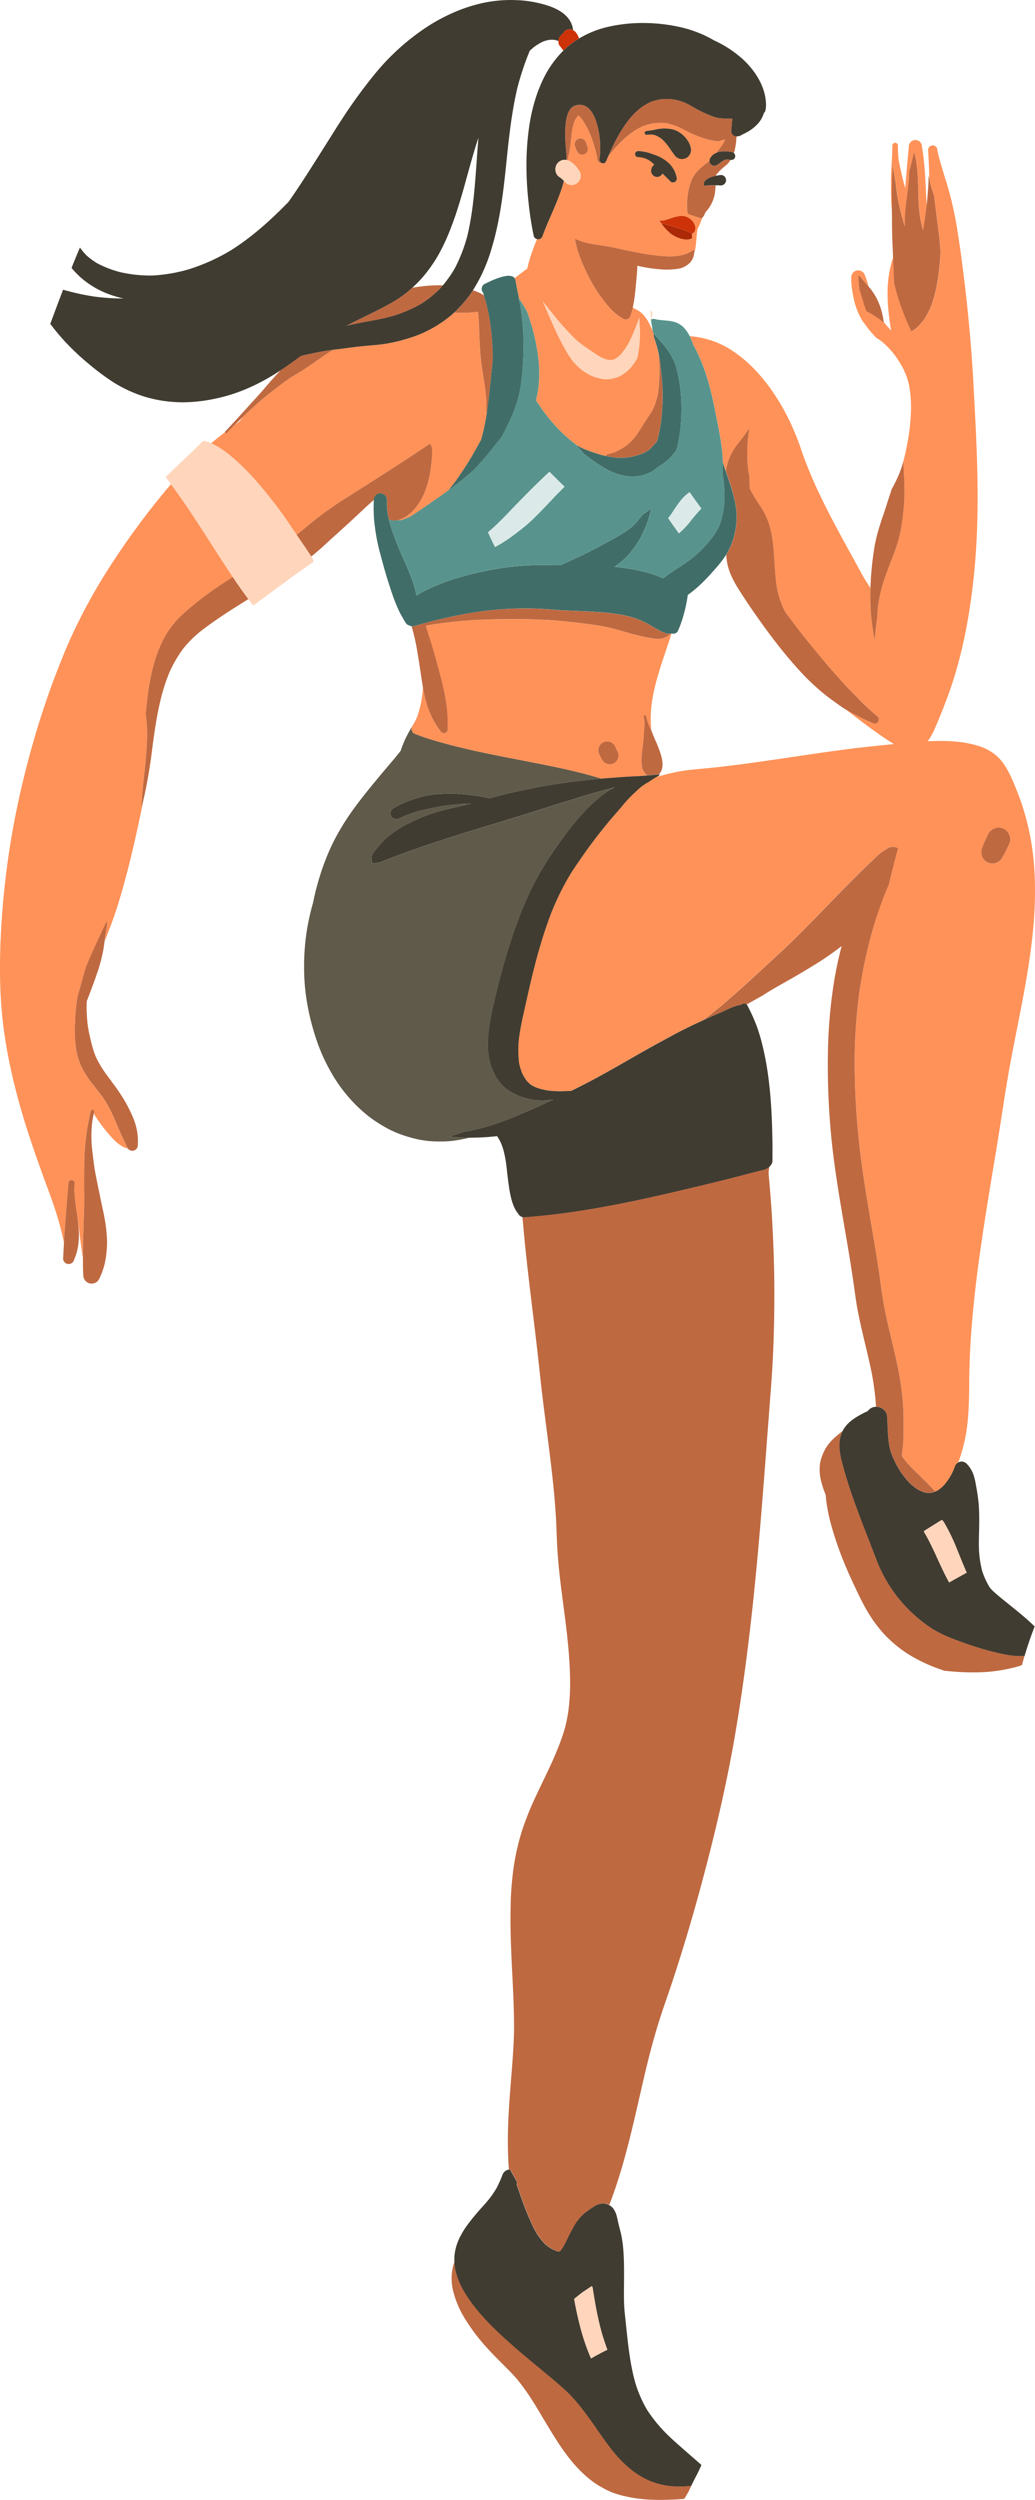 <svg xmlns="http://www.w3.org/2000/svg" viewBox="0.001 0 1122.103 2709.983" style=""><g><g data-name="Layer 2"><g data-name="Layer 1"><path d="M752 2689.66q2.13-4.22 4.36-8.4c1-2.13 2-4.26 3-6.41-1 2.15-2 4.29-3 6.42q-2.21 4.18-4.36 8.39z" fill="#bf6941"></path><path d="M736.4 2695.41a85.18 85.18 0 0 1-9.56-.51 80 80 0 0 1-22.63-5.8c-12.5-5.42-24.27-14.35-35-26.56-7.92-9-14.87-19-21.6-28.71q-2.37-3.43-4.77-6.85c-8-11.42-16.93-23.44-27.53-33.84-7.93-7.51-16.51-14.59-24.8-21.45l-2.39-2-1.22-1c-10.74-8.87-21.85-18-32.45-27.44-12.9-11.45-26.44-24-38.11-38.53a146.7 146.7 0 0 1-14.18-20.72 77.45 77.45 0 0 1-8.16-20.72 51 51 0 0 1-1.24-9.2c-2.61 6.46-3.61 14.13-2.94 22.84a58.31 58.31 0 0 0 2.12 11.05 103.8 103.8 0 0 0 4.81 13.71c4 9.23 9.59 17.71 14.53 24.8 9.94 14.3 22 26.7 34.56 39.19l.4.41c5.26 5.24 10.69 10.64 15.5 16.5a233.82 233.82 0 0 1 16.32 23.19c1 1.57 2 3.14 2.93 4.71q3.64 6 7.2 12c6.28 10.5 12.75 21.36 19.71 31.66 10.85 16.08 22 28.34 34 37.47a82.88 82.88 0 0 0 9 5.89 100.43 100.43 0 0 0 13 6.48 103.59 103.59 0 0 0 14.87 4.29l.28.07a131.24 131.24 0 0 0 15.7 2.59 181.69 181.69 0 0 0 20.6 1.05c4.1 0 8.45-.09 13.69-.3q6.47-.25 12.86-.87 2.26-3.7 4.43-7.49l.32-.59c1.32-2.88 2.72-5.73 4.14-8.57-.42.84-.86 1.67-1.27 2.52-4 .4-8.52.73-13.12.73z" fill="#bf6941"></path><path d="M1106.47 1795.07h-1.81a89.64 89.64 0 0 1-18.2-2.31c-14.42-3-29.62-7.54-47.83-14.27-6.63-2.44-11.63-4.48-16.21-6.59a116.14 116.14 0 0 1-22.47-14 154.89 154.89 0 0 1-45.94-58.2c-2.15-4.77-4.06-9.74-5.9-14.55l-1.37-3.56-1.71-4.43q-2.68-7-5.4-13.94c-5.53-14.13-10.35-27-14.73-39.3-4.8-13.52-8.88-26.78-12.11-39.41a69.59 69.59 0 0 1-2.45-13.67 42.46 42.46 0 0 1 .42-11.25 35.31 35.31 0 0 1 2.73-8.32c-2.54 2-5 4-7.43 6.18a53.06 53.06 0 0 0-10.14 11.33 54.29 54.29 0 0 0-5.31 11.44 39.22 39.22 0 0 0-2 13.12 56.49 56.49 0 0 0 1.55 12.28 113.63 113.63 0 0 0 4.64 14c.13.35.28.7.41 1q.24 3.26.61 6.45a189.61 189.61 0 0 0 6.59 30.49c5.37 18.72 13 38.53 23.43 60.57l.79 1.68c4 8.43 8.07 17.14 12.8 25.31a143.06 143.06 0 0 0 19.94 27.21 131.41 131.41 0 0 0 25.63 21.03 169.78 169.78 0 0 0 31.46 15.19q3.6 1.31 7 2.52a275.46 275.46 0 0 0 36.77 1.83 174 174 0 0 0 43-6.26c1.59-.5 3.17-1 4.73-1.58q1.53-5.74 3.23-11.45l-.39 1.27c-1.45.12-2.9.12-4.33.19z" fill="#bf6941"></path><path d="M1113.39 1786.4c-.3.95-.59 1.9-.88 2.85.29-.95.58-1.9.88-2.85z" fill="#bf6941"></path><path d="M1115.32 1780.56l.39-1.16q1.56-4.55 3.23-9.06-1.67 4.52-3.24 9.06c-.13.38-.25.77-.38 1.16z" fill="#bf6941"></path><path d="M1050.75 1497.42v-.28c.21-14.75.67-27.91 1.4-40.31.81-13.62 2-27.92 3.59-43.75 2.6-25.69 6.17-52.77 11.57-87.77 3.25-21.11 6.78-42.53 10.21-63.26l4-24.17c1.63-10 3.2-20.09 4.71-29.89 2.75-17.71 5.58-36 8.87-53.94 2.38-13 5-26.21 7.52-39 8-40.59 16.31-82.56 18.75-124.63 1.77-30.85.35-58.07-4.35-83.21a274.51 274.51 0 0 0-11.2-41.19c-1.84-5.18-3.88-10.23-6.39-16.22-2.13-5.13-3.92-9-5.8-12.58a73.67 73.67 0 0 0-6.82-11 49.66 49.66 0 0 0-9.36-9.3c-6.81-5.15-15.22-8.55-27.25-11-8.88-1.84-18.67-2.69-30.81-2.69-3.2 0-6.69.06-10.65.18-1 0-2 .1-3.08.14 1-1.3 1.94-2.64 2.75-3.9a67 67 0 0 0 4.87-9.41c4.31-9.6 8.21-19.65 11.65-28.52 15.39-39.64 25.52-85 31-138.62 4.14-40.62 5-84 2.72-140.52-.88-22.38-2.12-45.14-3.32-67.15l-.21-3.81c-1.23-22.7-3.16-46.81-5.89-73.68-1.44-14.22-3.11-28.92-5-43.7-1.66-13.32-3.72-29.05-6.31-44.67a376.27 376.27 0 0 0-9.21-42.94c-1.26-4.38-2.6-8.75-3.94-13.11-.81-2.67-1.63-5.34-2.44-8l-.39-1.34c-2.09-7-4.25-14.18-5.7-21.42v-.19a5.61 5.61 0 0 0-1.55-3.59 5 5 0 0 0-7.12.25 4.74 4.74 0 0 0-1.31 3.5l.22 4.43c.44 8.64.86 17.42 1 26.23a140.3 140.3 0 0 0 4.83 17.44c.23.66.47 1.32.73 2 .11 1.23.23 2.46.36 3.68.38 3.77.89 7.52 1.37 11.27 1 7.51 1.73 15.05 2.81 22.55s1.59 15.06 2.23 22.59l.06.8c-.39 5.39-.83 10.79-1.37 16.18-1.52 14.13-3.8 28.33-8.82 41.68-.18.45-.39.89-.57 1.33v.1c-.22.52-.46 1-.7 1.55s-.47 1.09-.73 1.62c-.36.79-.75 1.55-1.14 2.32-.27.51-.52 1-.79 1.54-.45.85-.94 1.67-1.43 2.5-.24.41-.46.83-.71 1.24-.65 1.05-1.34 2.08-2 3.09-.12.17-.22.35-.34.52l-.36.44c-.58.74-1.17 1.48-1.79 2.2-.3.35-.62.69-.93 1-.47.53-.94 1-1.43 1.55-.13.13-.25.27-.37.4a52 52 0 0 1-3.85 3.57l-.33.24-.33.23a54.44 54.44 0 0 1-3.47 2.37l-.14.1c-1.15-2.33-2.24-4.69-3.32-7.06-.23-.49-.48-1-.7-1.48s-.43-1-.65-1.54c-1-2.34-2-4.7-2.93-7.07-.14-.33-.27-.66-.4-1-.05-.13-.11-.25-.16-.38-1.06-2.68-2.08-5.37-3-8.08-.06-.17-.13-.33-.19-.5a239.51 239.51 0 0 1-7.55-25.67c0-1.94-.07-3.89-.12-5.83-.21-7.3-.52-14.61-.84-21.91-.56 1.61-1.11 3.28-1.63 5a119.9 119.9 0 0 0-4.34 26.76 168.88 168.88 0 0 0 .77 25.94c.71 7.82 1.85 15.36 2.88 21.7-2.58-2.89-5.26-5.87-7.79-8.9 0 .13 0 .26.07.39-3-2.38-6.06-4.68-9.25-6.82-2.48-1.65-5.06-3.15-7.69-4.56-.68-.36-1.37-.7-2.08-1-.41-1.08-.8-2.16-1.17-3.25-1.28-3.76-2.33-7.57-3.49-11.36-.57-1.85-1.18-3.69-1.79-5.53-.3-.91-.6-1.8-.91-2.69a144.44 144.44 0 0 1-1.26-15.93 3.35 3.35 0 0 1 1.81 1.07c1.71 1.94 3.3 4 5 6 1.29 1.54 2.66 3 4 4.55a78.4 78.4 0 0 0-3.88-11.9 7.77 7.77 0 0 0-2-3.25 7.62 7.62 0 0 0-5.22-2.1h-.23a7.57 7.57 0 0 0-5.19 2.3 7.84 7.84 0 0 0-2.1 5.45c-.22 8.11 1.25 16.22 2.72 23.08a76.1 76.1 0 0 0 8.56 22.64c.32.54.65 1.08 1 1.62.68.84 1.35 1.7 2 2.56q2.44 3.22 4.78 6.54c2.05 2.42 4.18 4.74 6.28 7l1.84 2a47.94 47.94 0 0 1 9.41 7.06 87.89 87.89 0 0 1 10.17 11.13 123.52 123.52 0 0 1 7.58 11.6 72.32 72.32 0 0 1 8.56 22.95 133.2 133.2 0 0 1 1.61 30.98 217.32 217.32 0 0 1-3.38 28.66c-1.36 7.38-2.84 14.82-4.87 22.07l.15-.51c.2 4.18.4 8.38.59 12.56.44 9.05.89 18.09.5 27.14-.38 8.71-1.27 17.38-2.46 26a148.79 148.79 0 0 1-5.05 23.28c-2.3 7.46-5.2 14.71-8 22s-5.62 14.48-7.77 21.94a165.14 165.14 0 0 0-5 22.38c-.54 4.36-.87 8.76-1 13.17-1.12 7-1.85 14-2.5 21.08-.13 1.37-.24 2.72-.36 4.09-1.54-8.26-3-16.55-3.72-24.92-.73-8.09-1.07-16.27-1-24.4q0-3.6.15-7.19c-1.9-2.84-3.81-5.72-5.63-8.64-2.24-3.59-4.3-7.43-6.13-10.81l-1.63-3c-1.81-3.32-3.62-6.62-5.44-9.93l-1.16-2.12-2.5-4.54c-11.76-21.39-23.15-42.38-33.39-64q-2.21-4.65-4.33-9.36c-5.08-11.41-9.4-22.07-13.19-32.59-.7-2-1.37-3.9-2-5.86-.81-2.36-1.62-4.72-2.48-7.05-1.36-3.72-2.88-7.5-4.62-11.58a241.22 241.22 0 0 0-25.59-46.22 198.89 198.89 0 0 0-17.3-21 146.18 146.18 0 0 0-20-17.42 96.52 96.52 0 0 0-47.46-18.53c-1-.09-2-.16-3-.23.13.27.29.53.41.81a89 89 0 0 1 3.45 8.65 118.71 118.71 0 0 1 6.18 12.36 195.9 195.9 0 0 1 7.91 20.56c2.14 6.74 4 13.58 5.66 20.46 1.33 5.43 2.46 10.92 3.54 16.41 1.71 8.68 3.61 17.32 5.14 26 1.83 10.41 3.44 21 3.63 31.57 1.07 3.27 2.17 6.52 3.29 9.78a55.25 55.25 0 0 1 1.34-7.31 58.46 58.46 0 0 1 7.47-17c2.24-3.4 4.82-6.63 7.32-9.75.82-1 1.65-2.06 2.45-3.09a111.9 111.9 0 0 0 6.85-10.22q-.54 3.54-1 7.09a165.61 165.61 0 0 0-.92 32.71 96.79 96.79 0 0 0 1.91 13.22c0 1.57.08 3.14.13 4.69.07 2.63.15 5.25.17 7.89v.28a176.42 176.42 0 0 0 11.1 18.42 79.61 79.61 0 0 1 11.77 27c2.59 11.64 3.35 23.69 4.08 35.34.46 7.24.93 14.74 1.83 22.07a111.25 111.25 0 0 0 2.75 13.4 114.61 114.61 0 0 0 4.28 12.09c.8 1.79 1.72 3.66 2.84 5.71 5.56 7.54 10.13 13.63 14.38 19.16 6.92 8.88 13.31 16.83 19.55 24.29 3.25 3.94 6.63 7.94 10.43 12.23q1.74 2 3.47 4c2.32 2.7 4.65 5.4 7 8q1.94 2.16 3.87 4.35c2.46 2.78 5 5.66 7.6 8.43 1.94 2.09 4 4.15 6 6.15 1.64 1.66 3.3 3.34 4.91 5 3.18 3.34 7 7.24 10.85 10.87 4 3.78 8.44 7.53 12 10.55a3.85 3.85 0 0 1 1.3 2.83 4.72 4.72 0 0 1-1.29 3.45 4.11 4.11 0 0 1-3 1.24 6 6 0 0 1-2.41-.55A237.66 237.66 0 0 1 921 771.5l-.49-.29c-.92-.52-1.85-1.06-2.77-1.6 2.19 1.73 4.39 3.44 6.57 5.11l2.39 1.84c11 8.49 20.79 15.66 29.91 21.9l.56.37c3.91 2.68 7.89 5.39 12.06 7.73l-2.59.27-9.2.95c-11.21 1.15-22.81 2.35-34.19 3.79-12.72 1.6-26.33 3.48-44.12 6.08l-19.37 2.85c-22.54 3.33-45.84 6.78-68.83 9.62-13.23 1.63-26.82 2.94-38.52 4-6 .56-11.8 1.36-17.21 2.39-6.12 1.16-12.24 2.72-18 4.22l1.09-.24q-2.53.65-5 1.32c.23-.33.46-.66.67-1-2.31 1.32-4.6 2.68-6.86 4.11q-2.1 1.35-4.16 2.82A49.56 49.56 0 0 0 695 853c-2.1 1.74-4.32 3.73-6.77 6.07l-.89.84c-2.19 2.1-4.46 4.27-6.54 6.54-2.3 2.5-4.63 5.2-7.14 8.25-1.66 2-3.42 4-5.13 5.95-.73.84-1.47 1.67-2.19 2.51-8.37 9.61-17 20.46-26.51 33.17-3.8 5.18-7.65 10.62-11.45 16.15l-.88 1.27c-3.46 5-7 10.25-10.23 15.6a290.7 290.7 0 0 0-20.35 42c-7.93 21-14.85 44.43-21.76 73.79-2.32 9.91-4.78 20.84-7.74 34.4-1.77 8.11-3.74 17.75-5 27.7a116.28 116.28 0 0 0 .34 25.18 63.64 63.64 0 0 0 3.47 11.28 49.9 49.9 0 0 0 4.49 7.47 39.53 39.53 0 0 0 4.65 4.59 38.13 38.13 0 0 0 6.3 3.23 65.94 65.94 0 0 0 13.93 3.29c4.22.4 8.12.59 11.93.59 1.09 0 2.18 0 3.28-.05 2.83-.08 5.66-.22 8.48-.35q3.69-1.82 7.35-3.64c12.73-6.37 26.17-13.64 43.57-23.57l7.87-4.5c13.2-7.55 26.86-15.36 40.46-22.72l4.44-2.41c6.35-3.45 12.93-7 19.52-10.29 6.22-3.09 12.72-6.17 19.69-9.34 15.21-11.54 29.65-24.06 43.83-36.83q4.6-4.15 9.18-8.35 5.93-5.41 11.83-10.86l1-1 7.15-6.55c4.76-4.37 9.52-8.74 14.21-13.18 13.75-13 27-26.54 40.24-40.11 21-21.49 41.75-43.2 63.82-63.56a90.49 90.49 0 0 1 8.07-5.45 10.91 10.91 0 0 1 5.16-2.07h2.92a10.86 10.86 0 0 1 4 1.41q-5.34 19.65-10 39.5c-2.09 4.58-4 9.24-5.8 13.93-4.09 10.75-7.81 21.59-11.07 32.6a518.21 518.21 0 0 0-14.73 68.45 570.71 570.71 0 0 0-5.31 70.21 808.6 808.6 0 0 0 5.45 100.57c3.36 29.13 8.29 58 13.21 86.93 2.46 14.44 4.9 28.9 7.11 43.38 2.16 14.21 3.71 28.54 6.44 42.66 5.26 27.22 13.37 53.87 17.5 81.32 1.08 7.19 2.07 14.41 2.56 21.67s.72 14.31.71 21.47c0 12-.09 24.22-2 36.11a94.84 94.84 0 0 0 10.34 12.49q5.88 6 11.94 11.8c4.42 4.24 8.61 8.68 12.84 13.11l-.32-.34 1.49 1.6a31.87 31.87 0 0 0 3.12-1.51 40.77 40.77 0 0 0 6-5 67.43 67.43 0 0 0 8.16-11.45 76.39 76.39 0 0 0 4.4-10 7.21 7.21 0 0 1 3.32-3.77c.3-.79.61-1.58.89-2.37a175.35 175.35 0 0 0 5.57-19.27c4.88-20.8 5.14-42.56 5.38-63.62V1497.64zM1064.92 919c1.77-4.9 4-9.6 6.22-14.31a13 13 0 0 1 11.62-7.48 12.27 12.27 0 0 1 5 1.05c6.14 2.71 9.35 10.38 6.43 16.58-2.23 4.72-4.41 9.45-7.05 14a12.12 12.12 0 0 1-3.87 4.84l-2.7 1.51a12.11 12.11 0 0 1-15.77-6.72 12.73 12.73 0 0 1 .12-9.47z" fill="#ff9258"></path><path d="M957.15 1527.23c2.13 1.58 4.38 4.52 4.59 7.53.23 3.34.36 6.75.5 10 .36 9.14.74 18.59 3.1 27.64a101 101 0 0 0 9.33 20.32 90.44 90.44 0 0 0 12.13 15.43 57.2 57.2 0 0 0 9.16 6.93 37.66 37.66 0 0 0 6.66 2.75 17.38 17.38 0 0 0 9.29-.18c.67-.23 1.32-.51 2-.78l-1.49-1.6.32.34c-4.23-4.43-8.42-8.87-12.84-13.11q-6-5.82-11.94-11.8a94.84 94.84 0 0 1-10.34-12.49c2-11.89 2-24.09 2-36.11 0-7.16-.24-14.33-.71-21.47s-1.48-14.48-2.56-21.67c-4.13-27.45-12.24-54.1-17.5-81.32-2.73-14.12-4.28-28.45-6.44-42.66-2.21-14.48-4.65-28.94-7.11-43.38-4.92-28.89-9.85-57.8-13.21-86.93a808.6 808.6 0 0 1-5.45-100.57 570.71 570.71 0 0 1 5.31-70.21 518.21 518.21 0 0 1 14.82-68.35c3.26-11 7-21.85 11.07-32.6 1.77-4.69 3.71-9.35 5.8-13.93q4.65-19.84 10-39.5a10.86 10.86 0 0 0-4-1.41h-2.92a10.91 10.91 0 0 0-5.16 2.07 90.49 90.49 0 0 0-8.07 5.45c-21.99 20.38-42.79 42.07-63.74 63.56-13.22 13.57-26.49 27.08-40.24 40.11-4.69 4.44-9.45 8.81-14.21 13.18l-7.15 6.55-1 1q-5.9 5.44-11.83 10.86-4.57 4.19-9.18 8.35c-14.18 12.77-28.62 25.29-43.83 36.83l4.5-2 2.9-1.32q2.76-1.28 5.55-2.52c1.36-.6 2.73-1.17 4.1-1.76 1.14-.47 2.27-1 3.4-1.44l3.13-1.47c2.18-1 4.44-2.1 6.69-3.06a54.08 54.08 0 0 1 9.4-3 5.24 5.24 0 0 1 1.26-.15 4 4 0 0 1 .61 0 4 4 0 0 1 1.05-1 3.79 3.79 0 0 1 2-.54 3.71 3.71 0 0 1 2.66 1.07c5.83-3.29 11.67-6.64 17.59-9.87 1-.67 2-1.34 3-2 7.14-4.45 14.46-8.61 21.79-12.72l-2.71 1.51c11.78-6.6 23.43-13.36 34.88-20.53a299.69 299.69 0 0 0 28.35-19.69 412.59 412.59 0 0 0-8.84 42.59 545.64 545.64 0 0 0-6.08 76.29c-.38 26.35.66 52.65 2.86 78.91 4.88 58.07 17.7 115 25.7 172.62.94 6.77 1.81 13.55 3 20.28 1.24 7.13 2.75 14.21 4.33 21.27 3 13.52 6.46 26.94 9.44 40.47a294 294 0 0 1 6.48 41.18q.21 2.87.34 5.75h.5a11.9 11.9 0 0 1 6.96 2.3z" fill="#bf6941"></path><path d="M1071.12 935a12.17 12.17 0 0 0 9.42.15l2.7-1.51a12.12 12.12 0 0 0 3.87-4.84c2.64-4.5 4.82-9.23 7.05-14 2.92-6.2-.29-13.87-6.43-16.58a12.27 12.27 0 0 0-5-1.05 13 13 0 0 0-11.62 7.48c-2.21 4.71-4.45 9.41-6.22 14.31a12.73 12.73 0 0 0-.15 9.42 12.19 12.19 0 0 0 6.38 6.62z" fill="#bf6941"></path><path d="M821.3 1269.73l-1.11.27c-4 1-8.25 2.08-13.81 3.55-19.57 5.2-39.43 10-58.1 14.38-17.8 4.23-38.82 9.14-59.61 13.52-46.16 9.72-84.38 15.45-120.28 18H568a6.3 6.3 0 0 1-1.56-.21c1.24 14.8 2.7 30 4.42 45.78 2 18.32 4.25 37 6.44 55l.23 1.93c2.69 22.17 5.47 45.06 7.82 67.63 2.05 19.63 4.62 39.53 7.1 58.77l.07.55c2.77 21.42 5.63 43.58 7.78 65.44.94 9.59 1.72 19.41 2.37 30 .37 5.86.59 11.83.8 17.6.17 4.72.36 9.75.63 14.67 1.1 20.19 3.65 40.49 6.39 61.25 3.63 27.45 7.75 58.55 7.63 89.64a253.5 253.5 0 0 1-1.72 25.74 159.08 159.08 0 0 1-4.6 22.35c-6 19.69-15 38.52-23.79 56.73-2.13 4.44-4.22 8.78-6.26 13.13a335.16 335.16 0 0 0-14.85 36.17 250.41 250.41 0 0 0-10 42.49 342.07 342.07 0 0 0-3.3 43.18c-.3 13.69-.13 28.2.55 45.65.33 8.53.76 17.22 1.18 25.63l.07 1.46c1 19.93 2 40.48 1.91 60.72-.34 17.6-1.78 35.44-3.17 52.69-.69 8.48-1.34 16.65-1.89 24.8-1.49 22.1-2.62 47.61-.5 73.58a9.52 9.52 0 0 1 1.32-.13c2.3 4.24 4.75 8.41 7.11 12.62.07.17.13.34.21.51l.43.92c-.21.6-.44 1.22-.71 1.84.73 2 1.42 4 2.11 6 1.79 5.16 3.69 10.67 5.7 16.1s4.26 11 6.76 16.62a148.36 148.36 0 0 0 7.51 15 69.21 69.21 0 0 0 8.67 11.07 47.78 47.78 0 0 0 7.12 5.25 43.24 43.24 0 0 0 6.72 2.84q.85.14 1.71.21l.3-.05.17-.1c.33-.25.65-.52 1-.78a41.06 41.06 0 0 0 3.82-5.56c1.25-2.36 2.44-4.8 3.59-7.16 1-2 2-4.11 3.05-6.14l.27-.54c2.68-5.17 5.45-10.52 9.22-15a45.19 45.19 0 0 1 7.15-7.08l.44-.33c2.33-1.75 4.75-3.57 7.27-5.15l1-.63a18.18 18.18 0 0 1 4.09-2.22c.36-.11.72-.24 1.08-.37a13.75 13.75 0 0 1 2.69-.75 19.22 19.22 0 0 1 2.4-.16h1.23a10.31 10.31 0 0 1 4.23 1c.33.14.72.33 1.14.55 3.42-8.57 6.36-17.21 9.07-25.61 9.65-29.87 16.77-61 23.65-91.1 2.73-11.93 5.55-24.26 8.49-36.34 5.21-21 10.11-38.26 15.42-54.37 1.66-5 3.39-10 5.11-15 1.34-3.88 2.68-7.76 4-11.65 3-8.84 6.07-18.37 9.49-29.13 11.38-35.87 21.93-72.9 32.25-113.23 10.68-41.69 19-79.11 25.57-114.4 6.37-34.5 12-71.81 17.27-114 9.14-73.62 14.75-144.85 21.13-230.32l2-26.2q1.17-15.37 2.32-30.73c1.29-17.47 2.18-36 2.71-56.65.52-19.44.63-38.87.35-57.74-.26-17.48-.94-36.4-2.06-57.86-.94-18.1-2.48-36.15-4.11-54.59.3-2.17.57-4.23.81-6.25a17.24 17.24 0 0 1-6.76 3.16c-2.09.59-4.02 1.06-5.96 1.54z" fill="#bf6941"></path><path d="M502.69 1233.29c-3.05-.15-6.14-.4-9.14-.63l-1.14-.1-5.44-.45q8.19-2.37 16.2-5.28l2.55-.39 1-.15c11.73-2 24.12-5.51 39-10.9 6.32-2.3 12.6-5 18.68-7.56l1.63-.7c5.55-2.37 11.86-5.05 18-7.78 5.39-2.44 10.82-5 16.09-7.52-1.87.28-3.52.49-5 .62l-1.58.15c-1.94.19-4 .39-5.93.39h-.39a67.5 67.5 0 0 1-8.26-.61 52.78 52.78 0 0 1-7.73-1.62l-1.43-.41c-1.61-.46-3.27-.93-4.86-1.54a58.19 58.19 0 0 1-13.52-6.77 44.61 44.61 0 0 1-6.49-5.33 56 56 0 0 1-4.86-5.86 37.4 37.4 0 0 1-3.3-5.35 81.28 81.28 0 0 1-3.72-8.3 66.83 66.83 0 0 1-3.34-14.56c-1.41-10.67-.31-21.33.94-30.35 1.18-8.53 3-16.94 4.85-24.74 5.54-23.81 10.8-43.39 16.54-61.65 8.28-26.31 17.27-48.82 27.47-68.84 8.49-16.74 19.69-34.06 35.24-54.62a261.68 261.68 0 0 1 19.82-23.62c4.15-4.31 8-8 11.9-11.3l.17-.14a102.55 102.55 0 0 1 13.11-10c2.15-1.3 4.44-2.59 6.8-3.81-2.23.56-4.45 1.14-6.68 1.74-13.08 3.53-24.06 6.59-35 10.09-5.46 1.73-10.92 3.42-16.38 5.11-6.21 1.92-12.42 3.83-18.6 5.83l-7 2.23q-5.24 1.66-10.46 3.36l-1 .32a6.18 6.18 0 0 0-1.81.5C516.82 899.25 463 913.94 411.81 935l-6.54 1-1.07.17a10.54 10.54 0 0 1-.12-10.48c2.37-3.36 5.09-6.8 8.53-10.81a73.07 73.07 0 0 1 10.8-9.94A120.36 120.36 0 0 1 444.15 892a189.87 189.87 0 0 1 25.9-10.66c8.37-2.69 16.91-4.64 24.26-6.25 5.94-1.3 11.3-2.59 16.42-3.93H510c-2.46 0-4.9.07-7.23.21-3.35.19-6.73.58-10 .94l-2.27.26-2.56.27c-2.65.27-5.4.54-8.08 1-7.65 1.33-15.33 2.92-22.84 4.72a122.31 122.31 0 0 0-20.9 7.09c-1.07.49-2.15 1-3.2 1.51a7.47 7.47 0 0 1-3.4.92 6.24 6.24 0 0 1-1.41-.17 6.32 6.32 0 0 1-4.64-7.77 6.15 6.15 0 0 1 2.81-3.83 109.18 109.18 0 0 1 13.93-6.84 135.93 135.93 0 0 1 13.53-4.78 104.75 104.75 0 0 1 16.26-3.37c4.87-.61 9.81-.84 14.86-1 1.54-.06 3.08-.11 4.62-.11 1.1 0 2.2 0 3.31.09 2.3.13 4.74.32 7.93.62 4.13.38 9.59.92 15.08 1.7 4.7.65 9.59 1.56 14.94 2.76 6.36-1.8 12.24-3.34 18-4.71 8.91-2.14 18.45-4.2 30.93-6.68 9.58-1.89 19.37-3.44 28.85-4.93l1.43-.21c6.8-1.1 13.74-1.85 20.45-2.58 2.08-.22 4.15-.44 6.24-.68 5.26-.59 10.3-1.09 15.26-1.53-19.41-6.07-39.09-10.41-57.61-14.2-10.1-2.06-20.38-4-30.32-6-14.17-2.73-28.83-5.55-43.17-8.65-13.88-3-25.38-5.74-36.2-8.64-11.46-3.06-23.6-6.57-35.32-11.27a5.57 5.57 0 0 1-2.78-3.46 5.67 5.67 0 0 1 .48-4.55 42.93 42.93 0 0 0 2.5-4.23c-1.53 2.45-3 4.91-4.32 7.17-2.08 3.52-4 7.21-5.83 11a117.78 117.78 0 0 0-4.95 12.69c-.69.89-1.37 1.79-2.08 2.66-3.76 4.69-7.65 9.29-11.56 13.86q-6.36 7.44-12.57 15c-7.94 9.58-15.76 19.23-23.16 29.25a275.21 275.21 0 0 0-18.85 29.12c-10.72 19.15-18.27 39.88-23.68 61.11-1.13 4.42-2.1 8.9-3 13.39a267.36 267.36 0 0 0-7.17 32.6 255.83 255.83 0 0 0-2.61 40.24 226.38 226.38 0 0 0 3.67 38.59 269.78 269.78 0 0 0 11.1 41.46 197.29 197.29 0 0 0 14.72 31.65 161.32 161.32 0 0 0 18.12 25.77 156.79 156.79 0 0 0 24.19 22.92 160.38 160.38 0 0 0 14.41 9.43A114.57 114.57 0 0 0 430 1228a138 138 0 0 0 16.46 5.48 104.71 104.71 0 0 0 15.75 3.14 121.21 121.21 0 0 0 15.23.79h2.57a105.57 105.57 0 0 0 17.08-1.63c3.95-.67 7.91-1.55 11.82-2.48-.94 0-1.89.06-2.82.06-1.09.01-2.26-.01-3.4-.07zM428 854.18l.71-1.16z" fill="#605a4a"></path><path d="M428 854.18l.71-1.16" stroke="#605a4a"></path><path d="M748.27 232.88c-.88-.35-1.75-.72-2.59-1.13-.11-.46-.21-.92-.29-1.37a37 37 0 0 1-.61-7.79c.18-9.64 1.51-19.48 5.41-28.36 3.24-7.37 9.39-12.36 15.6-17.15 1.15-.9 2.3-1.81 3.41-2.76a5.41 5.41 0 0 1 .71-2.66 15.34 15.34 0 0 1 2.67-3.45 11.23 11.23 0 0 1 3-2l1.08-.49c.21-.27.4-.54.61-.8 1-1.32 2.1-2.65 3.13-4a47.84 47.84 0 0 0 4.17-6.28c.59-1.11 1.11-2.25 1.65-3.38l-.91.19c-2.12.51-4.23 1.1-6.31 1.76-.66 0-1.31-.08-2-.16a72.26 72.26 0 0 1-15.47-3.6 148.33 148.33 0 0 1-16.27-6.92l-3.54-1.77c-2.44-1.24-5-2.53-7.51-3.67a64.63 64.63 0 0 0-13.07-3.73c-1.59-.14-3.28-.22-5-.22a70.09 70.09 0 0 0-7.42.42 57.38 57.38 0 0 0-12.15 3.44 71.38 71.38 0 0 0-13.57 8.21 104.78 104.78 0 0 0-10.76 9.69 155.84 155.84 0 0 0-10.44 11.69 70.743 70.743 0 0 0-3 4.21 1.54 1.54 0 0 0-.08.19l-.1.17.11-.16-.18.41-.5 1.22-.73 1.73a4 4 0 0 1-1.68 2.2 3.72 3.72 0 0 1-1.87.5 3.44 3.44 0 0 1-1-.13 4.12 4.12 0 0 1-.58-.23h-.26a4.37 4.37 0 0 1-3.05-1.26 4.74 4.74 0 0 1-1.26-3.08 95.17 95.17 0 0 0-2.36-10.61 129.09 129.09 0 0 0-5.06-15.19 88 88 0 0 0-9.49-17.65 27.86 27.86 0 0 0-3.33-3.51l-.34-.24a21.52 21.52 0 0 0-1.53 1.64 30.59 30.59 0 0 0-2.76 4.62 60.89 60.89 0 0 0-2.9 12.54c-.26 2.08-.47 4.15-.69 6.22-.38 3.59-.76 7.3-1.35 10.93a114.52 114.52 0 0 1-2.78 12.48 12.45 12.45 0 0 1 3.48 1.61 29.66 29.66 0 0 1 10.18 11.4c2.45 4.8-.25 10.93-5 13.06a10.08 10.08 0 0 1-11.69-2.8c-.21-.24-.44-.47-.65-.7-.94 3.7-2.08 7.51-3.48 11.49-3.14 8.92-7 17.73-10.68 26.32-1.29 3-2.58 5.95-3.85 8.91-1.57 3.78-3.4 8.27-5.08 12.94a5.06 5.06 0 0 1-4.8 3.65 4.61 4.61 0 0 1-1.28-.19l-.07.17a225.87 225.87 0 0 0-8.21 22.82c-.78 2.78-1.54 5.73-2.33 9-2.6 1.8-5.07 3.67-7.15 5.27-2.33 1.78-4.46 3.45-6.44 5.05a7.44 7.44 0 0 1 1.11 3.24c.11.65.21 1.29.31 1.93 1 5.67 2.14 11.29 3.38 16.9 2.32 3.45 4.6 6.93 6.66 10.55.68 1.18 1.33 2.37 2 3.56.86 2.41 1.69 4.84 2.49 7.27a219.07 219.07 0 0 1 9.68 43 138 138 0 0 1 1 20.63 119 119 0 0 1-2.5 21.2c-.28 1.33-.62 2.64-1 4 2.25 3.56 4.56 7 6.95 10.35a192 192 0 0 0 19.27 22.86 156.86 156.86 0 0 0 19.52 16.6c2.73 1.4 5.5 2.73 8.36 3.88 5.26 2 10.6 3.84 16 5.39 1.85.52 3.72 1 5.6 1.36a3.06 3.06 0 0 1 2.12-2 62.55 62.55 0 0 0 8.52-2.49 67.24 67.24 0 0 0 11.23-6.53 53.73 53.73 0 0 0 5.13-4.39c1.76-1.78 3.4-3.65 5-5.59 3.5-4.77 6.51-9.83 9.69-14.84 1.88-3 3.82-5.88 5.75-8.81a64.05 64.05 0 0 0 4.51-7.66 81.54 81.54 0 0 0 4.81-17.67 178.08 178.08 0 0 0 1.2-21.65 154.94 154.94 0 0 0-1-19.62 1.58 1.58 0 0 1 0-.58 147.5 147.5 0 0 0-4.77-16.85 6.63 6.63 0 0 1-.12-3.84l-.79-.9c-.11-.61-.21-1.21-.31-1.82-.13-.29-.24-.59-.36-.88a88.87 88.87 0 0 0-5.84-11.53 49.64 49.64 0 0 0-3.65-4.91 23 23 0 0 0-4.93-4.35 51.71 51.71 0 0 0-5.22-3l-1.74-.94a60.22 60.22 0 0 1-2.64 9.19 5 5 0 0 1-1.32 2.28 5.11 5.11 0 0 1-2.29 1.33 5.18 5.18 0 0 1-1.35.19 5.34 5.34 0 0 1-2.62-.71c-6.46-3.63-12.52-9-18.51-16.36a162 162 0 0 1-16.19-23.89A205.64 205.64 0 0 1 629 279.4a100.53 100.53 0 0 1-5.69-20.59 55.53 55.53 0 0 0 10.69 3.92c6.77 1.86 13.78 2.7 20.7 3.78 9 1.41 17.81 3.54 26.68 5.41 9.83 2.05 19.69 3.91 29.68 5.06 4.74.54 9.51 1 14.29 1.06a62.29 62.29 0 0 0 12.19-1.13 38.55 38.55 0 0 0 4.84-1.23 16.55 16.55 0 0 0 1.9-.54 10.36 10.36 0 0 0 .93-.5 41.93 41.93 0 0 0 7.59-4.07 32.14 32.14 0 0 1-.37 4.56 36.3 36.3 0 0 0 1.17-4.43 98.61 98.61 0 0 0 1.4-11.42c.12-1.47.25-2.95.4-4.42.29-2.69.6-4.92 1-7a31.9 31.9 0 0 0 1.77-3.51c1-2.22 1.82-4.55 2.62-6.81.13-.39.28-.77.42-1.16-.15.16-.26.35-.41.5-4.21-1.27-8.42-2.48-12.53-4zM636.84 377.77c4.62 3.08 9.14 6.3 13.92 9.11a42.37 42.37 0 0 0 7.26 3 28 28 0 0 0 4.08.47 25.22 25.22 0 0 0 2.87-.46 25.54 25.54 0 0 0 2.91-1.34 35.61 35.61 0 0 0 4.86-4 70.41 70.41 0 0 0 8.7-12.36c4.7-8.84 8.19-18.19 11.6-27.58.27 4.65.56 9.3.71 13.92a119.32 119.32 0 0 1-1 18.89c-.49 3.57-1.12 7.12-1.82 10.65a68.84 68.84 0 0 1-3.93 6.33 40.94 40.94 0 0 1-15.83 13.71 35.37 35.37 0 0 1-6.32 2.14 21.13 21.13 0 0 1-4.19.65 40.4 40.4 0 0 1-6.6 0 47.7 47.7 0 0 1-6.89-1.46 46.21 46.21 0 0 1-13.29-6.25 49 49 0 0 1-5.55-4.3 82.05 82.05 0 0 1-6-5.9l-1.33-1.46q-3.06-4.29-5.84-8.77c-9.76-16.19-16.94-33.73-24.48-51q-1.07-2.46-2.16-4.9c3.37 4.26 6.77 8.5 10.16 12.72a303.19 303.19 0 0 0 23.68 26.72 111.24 111.24 0 0 0 14.48 11.47zm-4-210.48a6.09 6.09 0 0 1-6.78-2.76 31.22 31.22 0 0 1-2.76-6.52c-1.09-3.24 1.21-6.83 4.37-7.7a6.19 6.19 0 0 1 4.82.63 6.5 6.5 0 0 1 2.88 3.74 52.94 52.94 0 0 1 1.66 5.23 6.08 6.08 0 0 1-4.2 7.38zm67.6-25.29c1.82-.27 3.65-.49 5.48-.73 3.77-.57 7.45-1.67 11.26-1.95 1.06-.08 2.12-.12 3.19-.12a39.2 39.2 0 0 1 8.1.82 23.65 23.65 0 0 1 6.95 2.69 28.83 28.83 0 0 1 5.74 4.27c3.54 3.5 6.7 8.1 7.68 13a10.18 10.18 0 0 1-1 7.53 9.8 9.8 0 0 1-15.37 2 85.81 85.81 0 0 1-5.55-7.56c-1-1.5-2.1-3-3.2-4.44a50 50 0 0 0-6.41-7.06 36.36 36.36 0 0 0-6.16-3.58 18.22 18.22 0 0 0-3.71-1 27 27 0 0 0-5.54.15l-.34.05a2.18 2.18 0 0 1-2.6-1.47 2.12 2.12 0 0 1 1.48-2.6zm8.71 48.82c-1.84-1.24-3.39-3.35-3.2-5.7a9.68 9.68 0 0 1 .55-2.9 7 7 0 0 1 2.89-3.79c-1.2-1.16-2.41-2.3-3.69-3.37a28.47 28.47 0 0 0-5.05-2.9 29.54 29.54 0 0 0-6-1.69c-.91-.1-1.82-.17-2.75-.2a3.29 3.29 0 0 1-.08-6.58h.08a45.36 45.36 0 0 1 12.46 2.31c2.15.67 4.26 1.46 6.38 2.21a38.59 38.59 0 0 1 6.19 2.77 48.06 48.06 0 0 1 6.46 4.4 24.11 24.11 0 0 1 2.61 2.33c.85.91 1.6 1.87 2.35 2.85a27 27 0 0 1 3.67 6.54 44.44 44.44 0 0 1 1.64 5.38 4.26 4.26 0 0 1-1.91 4.74 4.19 4.19 0 0 1-5.08-.66c-1.66-2-3.58-3.61-5.38-5.43-1-1-1.93-2-2.89-3a8.89 8.89 0 0 1-2.71 2.75 6.34 6.34 0 0 1-6.54-.02zm44.6 58.4a10.49 10.49 0 0 1-.62 1.7 4.15 4.15 0 0 1-.86 1.09 6.19 6.19 0 0 1-1.56 1.17l-.21-.1-.32-.13c.05 1.73.12 3.46.15 5.19-.36.21-.73.41-1.09.6a20 20 0 0 1-2.7.83 22 22 0 0 1-3.72.07 40.89 40.89 0 0 1-7.77-2 42.07 42.07 0 0 1-7.49-4.14 53.52 53.52 0 0 1-7.87-7.77c-1-1.27-1.92-2.57-2.84-3.88-.25-.35-.48-.7-.72-1l-.55-.8c-.22-.32-.45-.64-.67-1l.46.05a20.79 20.79 0 0 0 4.32 0c1.58-.38 3.13-.92 4.69-1.42 1.28-.4 2.52-.95 3.81-1.35a49.78 49.78 0 0 1 9.42-2.2 13.56 13.56 0 0 1 1.43-.07 15.59 15.59 0 0 1 12.8 7.16 8.1 8.1 0 0 1 .65 1.15 19.34 19.34 0 0 1 1 2.39c.29 1.36.76 3.1.26 4.5z" fill="#ff9258"></path><path d="M162.55 828.68l-.55 3.76c-.75 5.14-1.54 10.45-2.53 15.63l-.1.49v.05-.05c2.14-10.35 3.85-20.89 5.21-32.24.35-2.91.68-5.84 1-8.77l-.15 1.09c-.8 5.93-1.71 12.29-2.88 20.04z" fill="#ff9258"></path><path d="M153.31 875.13c.71-18.68 3.57-37.25 5.1-55.87 1.24-15 1.83-30.4-.46-45.34.74-7.91 1.66-16.17 2.83-24.49 2.85-20.42 7.27-36.69 13.89-51.2A101.49 101.49 0 0 1 189 675.41c6.5-7.82 14.49-14.4 21.54-20.21 13-10.68 26.53-19.92 41.87-29.73-7.94-11.81-15.56-23.68-22.93-35.2-7.56-11.79-16.12-25.14-24.73-37.93-6.49-9.63-12.87-18.69-19.35-27.47-5.3 6.19-10.52 12.47-15.58 18.78a840.93 840.93 0 0 0-50.38 70 614.89 614.89 0 0 0-40.94 74c-6.43 13.82-12 27.93-16.69 39.92-4.9 12.62-9.58 25.61-14.29 39.74-8.72 26.16-16.58 54-23.36 82.6a893 893 0 0 0-23.6 171.51c-1.21 31.77-.46 59.38 2.3 84.4 2.92 26.34 8.31 54 16.47 84.49 7.7 28.75 17.47 56.92 26 80.68 1.61 4.48 3.26 8.92 4.91 13.37 3.27 8.8 6.64 17.89 9.59 27 2.27 7 4.15 13.38 5.75 19.56.76 3 1.55 6.22 2.37 9.88l.54 2.43c.27 1.23.55 2.49.84 3.74l.18-3.18c.43-6.65 1-13.29 1.4-19.94.47-7 1.08-14 1.65-21q.81-10 1.63-20a3.67 3.67 0 0 1 .93-2.44 3.41 3.41 0 0 1 2.32-1h.09c1.66 0 3.51 1.45 3.38 3.25a81.66 81.66 0 0 0-.16 11c.2 3.33.54 6.63.94 10 .51 4.25 1.17 8.48 1.79 12.71.06.33.12.63.17 1 1.2 7.58 2.13 15.33 3 22.83l.36 2.91c.82 6.71 1.74 13.34 2.81 20.68v-3.9c0-7.45.19-14.89.41-22.33s.42-15 .72-22.55.26-15 .21-22.56c-.06-7.86 0-15.72 0-23.57 0-3.89.05-7.78.12-11.67.06-3.47.3-6.94.58-10.41a251.85 251.85 0 0 1 6.46-42 1.75 1.75 0 0 1 1.78-1.4 1.84 1.84 0 0 1 1.91 2.29c-.13.5-.23 1-.35 1.51 1.43 2.38 2.92 4.72 4.49 7a165.46 165.46 0 0 0 14 17.74 71.24 71.24 0 0 0 7.35 7.29 39.65 39.65 0 0 0 5.56 3.77 21.77 21.77 0 0 0 3.3 1.49 7.82 7.82 0 0 0 2.06.44l-.07-.07c-2.8-6-5.71-11.82-8.33-17.84-2.35-5.41-4.65-10.84-7-16.22a126.13 126.13 0 0 0-10-18.68c-3.54-5.23-7.47-10.13-11.37-15.07a117.78 117.78 0 0 1-10.36-14.75 72.5 72.5 0 0 1-7.76-19.69c-.22-1-.42-2-.61-3-.67-4.19-1.23-8.39-1.55-12.6a97.7 97.7 0 0 1-.12-8.21l-.15.4c.16-7.61.45-15.22.91-22.83q.9-7.89 2.09-15.73 1.38-4.92 2.74-9.83c1.85-6.7 3.72-13.39 5.68-20.06.31-1.08.63-2.16 1-3.23 6.73-16.2 14.26-32.08 21.76-48a3.13 3.13 0 0 1 .9 2.8c-.64 4.54-1.46 9.06-2.09 13.61-.2 1.47-.39 2.94-.58 4.41 3.79-9.63 7.59-19.46 11-29.3 3.68-10.79 6.79-21.71 9.66-32 3.2-11.43 6.3-23.55 9.5-37.06 4.37-18.49 8.31-37.34 12.12-55.72 0 .1 0 .21-.07.31-.72 2.75-1.57 5.67-2.41 8.56z" fill="#ff9258"></path><path d="M271.43 514.55c6.25 6.7 12.58 14.05 18.82 21.84 5 6.27 11.56 14.59 17.71 23.4 3.08 4.41 6.1 8.86 9.11 13.31 1.51 2.24 3 4.46 4.55 6.69 3.12-2.46 6.21-5 9.2-7.54 1.6-1.33 3.19-2.66 4.81-4 6.31-5.19 12.2-9.75 18-13.94 5.61-4 11.36-8 17.09-11.67q3.54-2.28 7.11-4.5c2.86-1.8 5.81-3.65 8.69-5.54 26.66-16.86 53.24-33.87 79.39-51.52l.22.21a8.47 8.47 0 0 1 2.38 5.75 66.85 66.85 0 0 1-.24 9.07c-.24 3.27-.5 6-.83 8.45a130.65 130.65 0 0 1-3.56 18.85 85.45 85.45 0 0 1-7 17.64 58.09 58.09 0 0 1-4.62 7.17 48.88 48.88 0 0 1-6.34 7.18 44 44 0 0 1-7.79 5.68 28.68 28.68 0 0 1-6.8 2.83l.8.08c.87.08 1.77.11 2.67.12 3.07-1.15 6.15-2.25 9.18-3.48 2.6-1.65 5.19-3.31 7.75-5 5.49-3.72 10.95-7.51 16.43-11.27 6.28-4.29 12.52-8.64 18.66-13.13a4.7 4.7 0 0 1 .8-1.49c2-2.62 4.12-5.17 6.13-7.81 4.12-5.83 8.09-11.77 12-17.77s7.33-12 10.75-18.15c1.68-3.05 3.39-6.1 5.09-9.15a232.74 232.74 0 0 0 5.86-26.65c.18-1.1.31-2.2.48-3.3a1.59 1.59 0 0 1-.67-1.37 153.08 153.08 0 0 0-1.48-25.67c-.9-6.37-2.12-12.7-3-19.08-1-7.41-2-14.86-2.43-22.32-.42-6.91-.64-13.84-.89-20.76-.24-6.41-.49-12.82-1.25-19.2 0-.2-.07-.39-.1-.59-1.67.28-3.42.47-5.1.61-3.09.26-6.18.54-9.27.56-3.82 0-7.63-.05-11.44-.15a101.61 101.61 0 0 1-9.3 7.68 134.79 134.79 0 0 1-26.3 15.14 141.29 141.29 0 0 1-14.2 5.1c-5.41 1.63-10.86 3.18-16.4 4.32a154 154 0 0 1-16.28 2.57c-6.41.63-12.82 1.13-19.22 1.8-7.19.75-14.32 1.8-21.48 2.7-2.76.34-5.53.67-8.29 1-1.79 1.17-3.58 2.34-5.36 3.54-4.9 3.29-9.73 6.67-14.59 10s-9.68 6.72-14.7 9.83-10.09 6-14.87 9.39c-4.42 3.16-8.77 6.4-13.09 9.7l1-.73c-2.09 1.62-4.2 3.23-6.3 4.84-8.47 6.69-16.55 13.87-24.42 21.26-1.6 1.5-3.16 3.05-4.74 4.56-1.39 1.71-2.78 3.45-4.19 5.22l-2 1.48-2.8 2.07c-2.91 2.91-5.83 5.83-8.67 8.82a1.17 1.17 0 0 1-2-.82c-5.3 4.05-10.28 8-15.14 12A104.19 104.19 0 0 1 251 495a235.3 235.3 0 0 1 20.43 19.55z" fill="#ff9258"></path><path d="M978.08 504.44z" fill="#ff9258"></path><path d="M971.76 520.53c.68-1.44 1.32-2.89 2-4.35-.68 1.46-1.32 2.91-2 4.35z" fill="#ff9258"></path><path d="M968.13 179.34q1.14 7.75 2.29 15.52a6.07 6.07 0 0 0 .61 1.89c.4 5.24 1.08 10.44 1.9 15.64s2 10.32 3.22 15.42c1.26 5.28 2.82 10.47 4.23 15.72.19.71.37 1.43.56 2.14a186.72 186.72 0 0 1 1.19-22.67c1-8.1 2.08-16.17 3-24.27.4-4.15.66-8.3.67-12.45q2.86-10.71 5.34-21.53c3.27 11.2 3.84 22.79 4.29 34.38.24 6.36.17 12.72.51 19.07.28 5.42.71 10.82 1.46 16.19.91 5.16 2.11 10.27 3.4 15.37.72-4.51 1.5-9 2.1-13.52.62-4.7 1.27-9.39 1.87-14.09-.47-6.66-.82-13.35-1.14-19.88s-.75-14.27-1.37-21.8c-.57-6.73-1.47-13.85-2.76-21.76v-.23l-.12-.75-.15-.9a7.07 7.07 0 0 0-6.82-5.06h-.21a7.21 7.21 0 0 0-4.9 2.18l-.55.74-.54.74a7.14 7.14 0 0 0-.89 3.68c-1.46 14.13-2.6 28.16-3.87 44.86-.58-2.12-1.18-4.25-1.76-6.38-1-3.63-1.82-7.26-2.65-11l-.14-.65c-.82-3.69-1.66-7.51-2.38-11.28a99.32 99.32 0 0 1-1-16.9 2.76 2.76 0 0 0-.81-2 3.25 3.25 0 0 0-2.24-1 3.14 3.14 0 0 0-3 3.15v1.38c-.12 4.33-.23 8.81-.46 13.21-.11 2.13-.26 4.26-.4 6.38-.19 2.68-.37 5.36-.49 8.05-.15 3.54-.14 7.15-.14 10.64v3.63c0 4.93.09 9.94.2 14.2.14 5.17.44 9.8.92 14.13l.09.72c0-5.08-.11-10.17-.13-15.25-.19-11.85.09-23.78 1.07-35.66z" fill="#ff9258"></path><path d="M976.91 508c0 .09 0 .18-.08.26-.74 2.1-1.53 4.16-2.37 6.2.84-2 1.63-4.1 2.37-6.2.03-.09.05-.18.08-.26z" fill="#ff9258"></path><path d="M714.78 838.91c-.17.19-.34.38-.53.56a2.34 2.34 0 0 1 .46.09c0-.07.09-.14.13-.22z" fill="#ff9258"></path><path d="M446.5 791.84a5.57 5.57 0 0 0 2.78 3.46c11.68 4.73 23.86 8.21 35.27 11.27 10.82 2.9 22.32 5.64 36.2 8.64 14.34 3.1 29 5.92 43.17 8.65 9.94 1.92 20.22 3.9 30.32 6 18.52 3.79 38.2 8.13 57.61 14.2 3.15-.28 6.28-.54 9.39-.76l6.87-.5c5.82-.44 11.84-.89 17.78-1.17 4.87-.23 10-.57 15.89-1-.63-.45-1.25-.92-1.84-1.43a32.09 32.09 0 0 1-2.23-3 13.92 13.92 0 0 1-1.68-4.89 35.86 35.86 0 0 1-.59-8.9c.3-5 .88-10 1.54-14.91.26-2.05.5-4.11.68-6.17.2-2.33.28-4.67.44-7 .31-4.58.9-9.06.36-13.63-.17-1.15-.38-2.3-.59-3.45a1.4 1.4 0 0 1 1-1.7 1.34 1.34 0 0 1 .35 0 1.37 1.37 0 0 1 1.35 1 54.22 54.22 0 0 0 2.51 8.68c1 2.27 2.14 4.51 3.1 6.81-.2-1.61-.37-3.23-.47-4.86-.93-14.1.89-28.32 4.16-42 4.71-19.78 12-38.79 18.11-58.15-.36 0-.71.09-1 .11l-.12.13A16.87 16.87 0 0 1 718 692a25.12 25.12 0 0 1-7.34.47 100.17 100.17 0 0 1-13.76-2.36c-6.72-1.52-13.35-3.3-20-5.21s-13.2-3.78-19.91-5.17c-6.33-1.31-12.72-2.26-19.13-3.13-13.17-1.72-26.36-3.22-39.61-4.19-6.95-.5-13.91-.73-20.87-1-6.39-.25-12.77-.3-19.17-.23-6.9.06-13.79 0-20.69.18s-13.79.31-20.66.67c-13.3.71-26.55 2-39.74 3.82h.27l-5.06.68.8-.11c-3.88.54-7.73 1.19-11.57 1.91 2.77 8.81 5.63 17.6 8.24 26.47 2.71 9.18 5.2 18.42 7.57 27.69a277 277 0 0 1 6.38 29.71 136.33 136.33 0 0 1 1.43 15.75c.1 4.29 0 8.58.08 12.86a4.14 4.14 0 0 1-3 3.95 4.2 4.2 0 0 1-4.61-1.89 93 93 0 0 1-8-12.35A97.53 97.53 0 0 1 463.5 766a167.78 167.78 0 0 1-5-21.09q-.19 3.35-.51 6.61a108.79 108.79 0 0 1-5.72 25.48c-.93 2.27-1.85 4.25-2.79 6a42.93 42.93 0 0 1-2.5 4.23 5.67 5.67 0 0 0-.48 4.61zm220.1 16.67c1.25 2.64 2.5 5.28 3.58 8 .9 2.23.21 5.31-.95 7.31a9.5 9.5 0 0 1-16.4 0 57.73 57.73 0 0 1-2.91-5.57 10.26 10.26 0 0 1-1-7.44 9.63 9.63 0 0 1 9.34-7.09 9.54 9.54 0 0 1 2.54.34 9.33 9.33 0 0 1 5.8 4.45z" fill="#ff9258"></path><path d="M716.85 241.88c.92 1.31 1.86 2.61 2.84 3.88a53.52 53.52 0 0 0 7.87 7.77 42.07 42.07 0 0 0 7.49 4.14 40.89 40.89 0 0 0 7.77 2 22 22 0 0 0 3.72-.07 20 20 0 0 0 2.7-.83c.36-.19.73-.39 1.09-.6 0-1.73-.1-3.46-.15-5.19-4.84-2.17-9.8-4.05-14.83-5.73-6.09-2.03-12.29-3.72-18.5-5.37z" fill="#ab2906"></path><path d="M715.57 240l.55.8-.54-.8z" fill="#ab2906"></path><path d="M752.49 242.36a8.1 8.1 0 0 0-.65-1.15 15.59 15.59 0 0 0-12.8-7.16 13.56 13.56 0 0 0-1.43.07 49.78 49.78 0 0 0-9.42 2.2c-1.29.4-2.53 1-3.81 1.35-1.56.5-3.11 1-4.69 1.42a20.79 20.79 0 0 1-4.32 0l-.46-.05c.22.33.45.65.67 1l.54.8c.24.35.47.7.72 1 6.21 1.65 12.41 3.34 18.5 5.38 5 1.68 10 3.56 14.83 5.73l.32.13.21.1a6.19 6.19 0 0 0 1.56-1.17 4.15 4.15 0 0 0 .86-1.09 10.49 10.49 0 0 0 .62-1.7c.5-1.4 0-3.14-.23-4.51a19.34 19.34 0 0 0-1.02-2.35z" fill="#cd3208"></path><path d="M617.83 161.14c.59-3.63 1-7.34 1.35-10.93.22-2.07.43-4.14.69-6.22a60.89 60.89 0 0 1 2.9-12.54 30.59 30.59 0 0 1 2.76-4.62 21.52 21.52 0 0 1 1.53-1.64l.34.24a27.86 27.86 0 0 1 3.33 3.51 88 88 0 0 1 9.49 17.65 129.09 129.09 0 0 1 5.06 15.19 95.17 95.17 0 0 1 2.36 10.61 4.74 4.74 0 0 0 1.26 3.08 4.37 4.37 0 0 0 3.05 1.26h.26a4 4 0 0 1-2.18-3.1 4.37 4.37 0 0 1 0-1.77c.07-.4.14-.81.19-1.21a94.22 94.22 0 0 0-.41-23.94 80 80 0 0 0-4.9-19 40.33 40.33 0 0 0-4.28-7.52 25.26 25.26 0 0 0-3.48-3.59 19.25 19.25 0 0 0-3.23-1.92 18.33 18.33 0 0 0-3.33-.9c-.75-.06-1.49-.1-2.22-.1s-1.52 0-2.28.11a18 18 0 0 0-3.16.85 15.14 15.14 0 0 0-2.43 1.43 18.12 18.12 0 0 0-2.14 2.15 25.54 25.54 0 0 0-2.38 4.18 45.64 45.64 0 0 0-2.57 10.21 119.35 119.35 0 0 0-.39 21.23c.16 2.71.37 5.4.59 8.09.26 3.11.52 6.32.66 9.52v2c.26.05.52.13.79.2a114.52 114.52 0 0 0 2.77-12.51z" fill="#bf6941"></path><path d="M635.36 154.68a6.5 6.5 0 0 0-2.88-3.74 6.19 6.19 0 0 0-4.82-.63c-3.16.87-5.46 4.46-4.37 7.7a31.22 31.22 0 0 0 2.76 6.52 6 6 0 0 0 11-4.62 52.94 52.94 0 0 0-1.69-5.23z" fill="#bf6941"></path><path d="M790 173a18.15 18.15 0 0 0-2.66-.07 12.26 12.26 0 0 0-1.8.49 25.9 25.9 0 0 0-4.13 2.65l.43-.34a42 42 0 0 1-4.6 3.21 5.31 5.31 0 0 1-8-4.64c-1.11 1-2.26 1.86-3.41 2.76-6.21 4.79-12.36 9.78-15.6 17.15-3.9 8.88-5.23 18.72-5.41 28.36a37 37 0 0 0 .61 7.79c.08.45.18.91.29 1.37.84.41 1.71.78 2.59 1.13 4.11 1.52 8.32 2.73 12.51 4 .15-.15.26-.34.41-.5.43-.51.86-1 1.24-1.56a19.27 19.27 0 0 0 2.36-4.77c.49-.49 1-1 1.42-1.53a39.66 39.66 0 0 0 4.59-6.69 40.87 40.87 0 0 0 2.88-6.7 35.76 35.76 0 0 0 1.37-5.94 77.26 77.26 0 0 0 .75-8.31h-2.26c-1.75 0-3.5 0-5.25.1s-3.36.18-5 .41a5.94 5.94 0 0 1 0-3.13 5.85 5.85 0 0 1 1.5-2.58 18.83 18.83 0 0 1 4.2-2.79 24 24 0 0 1 4-1.46c1.11-.28 2.23-.54 3.34-.78 0-.37 0-.74.06-1.11a61.81 61.81 0 0 1 8.91-8.88 33.22 33.22 0 0 0 3.26-2.78 28.29 28.29 0 0 0 3.47-4.42h-.35c-.64-.21-1.2-.32-1.72-.44z" fill="#bf6941"></path><path d="M794.47 146.19a5.66 5.66 0 0 1-1.71-4.12c.14-1.54.27-3.08.4-4.62.23-2.94.48-6 .87-8.92-1.18 0-2.36.07-3.56.07-1.51 0-3 0-4.51-.11a58.93 58.93 0 0 1-8.79-1 35.12 35.12 0 0 1-6.17-2 132.08 132.08 0 0 1-15.59-7.25l-2.36-1.35c-3.4-2-7.26-4.16-11.2-5.92a59.85 59.85 0 0 0-12.64-3.37 57.52 57.52 0 0 0-6.61-.39 56.74 56.74 0 0 0-6.24.35 49.45 49.45 0 0 0-11 2.93 56.6 56.6 0 0 0-10.81 6.39 81.5 81.5 0 0 0-13.62 13.86c-10.09 13.27-17.12 28.35-22.14 40 .92-1.35 1.92-2.74 3-4.21a155.84 155.84 0 0 1 10.44-11.69 104.78 104.78 0 0 1 10.77-9.63 71.38 71.38 0 0 1 13.57-8.21 57.38 57.38 0 0 1 12.18-3.41 70.09 70.09 0 0 1 7.42-.42c1.7 0 3.39.08 5 .22a64.63 64.63 0 0 1 13.07 3.73c2.54 1.14 5.07 2.43 7.51 3.67l3.54 1.77a148.33 148.33 0 0 0 16.27 6.92A72.26 72.26 0 0 0 777 153c.67.08 1.32.13 2 .16 2.08-.66 4.19-1.25 6.31-1.76l.91-.19c-.54 1.13-1.06 2.27-1.65 3.38a47.84 47.84 0 0 1-4.17 6.28c-1 1.33-2.08 2.66-3.13 4-.21.26-.4.53-.61.8a12.85 12.85 0 0 1 2.19-.81 27.3 27.3 0 0 1 3.37-.59 31 31 0 0 1 3.48-.19 36.06 36.06 0 0 1 8.24 1 3.77 3.77 0 0 1 1.65.88c.34-1 .66-2.08.93-3.11a83.89 83.89 0 0 0 2-15 5.87 5.87 0 0 1-4.05-1.66z" fill="#bf6941"></path><path d="M745.22 274.64a10.36 10.36 0 0 1-.93.5 16.55 16.55 0 0 1-1.9.54 38.55 38.55 0 0 1-4.84 1.23 62.29 62.29 0 0 1-12.19 1.09c-4.78-.07-9.55-.52-14.29-1.06-10-1.15-19.85-3-29.68-5.06-8.87-1.87-17.72-4-26.68-5.41-6.92-1.08-13.93-1.92-20.7-3.78a55.53 55.53 0 0 1-10.66-3.92A100.53 100.53 0 0 0 629 279.4a205.64 205.64 0 0 0 12.12 26.05 162 162 0 0 0 16.19 23.89c6 7.39 12 12.73 18.51 16.36a5.34 5.34 0 0 0 2.62.71 5.18 5.18 0 0 0 1.35-.19 5.11 5.11 0 0 0 2.29-1.33 5 5 0 0 0 1.32-2.28 60.22 60.22 0 0 0 2.64-9.19c.37-1.71.7-3.42 1-5.09.86-4.85 1.52-10 2.12-16.72.15-1.64.31-3.29.46-4.94.36-3.7.72-7.53 1-11.3.21-2.85.32-5.17.34-7.31 1.46.38 3 .72 4.45 1A160.63 160.63 0 0 0 716.1 292c2.24.18 4.52.27 6.78.27a86.25 86.25 0 0 0 11.7-.81 23.2 23.2 0 0 0 13.59-6.83 17.13 17.13 0 0 0 4.27-9.51 32.14 32.14 0 0 0 .37-4.56 41.93 41.93 0 0 1-7.59 4.08z" fill="#bf6941"></path><path d="M682.7 495.53a76.23 76.23 0 0 0 14.79-4.33 41.59 41.59 0 0 0 6.16-3.65q2.24-2 4.27-4.16c1.23-1.33 2.46-2.66 3.6-4.07.4-.58.75-1.18 1.13-1.77a166.28 166.28 0 0 0 4.68-26.55 215.11 215.11 0 0 0 .84-32.5c-.32-5.63-1-11.21-1.48-16.82-.42-4.57-1-9.11-1.71-13.65-.33-1.88-.71-3.75-1.12-5.61a1.58 1.58 0 0 0 0 .58 154.94 154.94 0 0 1 1 19.62 178.08 178.08 0 0 1-1.2 21.65 81.54 81.54 0 0 1-4.89 17.73 64.05 64.05 0 0 1-4.51 7.66c-1.93 2.93-3.87 5.85-5.75 8.81-3.18 5-6.19 10.07-9.69 14.84-1.58 1.94-3.22 3.81-5 5.59a53.73 53.73 0 0 1-5.13 4.39 67.24 67.24 0 0 1-11.23 6.53 62.55 62.55 0 0 1-8.52 2.49 3.06 3.06 0 0 0-2.12 2c3.53.75 7.09 1.32 10.68 1.76a70.09 70.09 0 0 0 15.2-.54z" fill="#bf6941"></path><path d="M796.66 543.07a98 98 0 0 1 1.86 11.79 77.83 77.83 0 0 1-2 23.85 75.56 75.56 0 0 1-9.14 22.7 60.11 60.11 0 0 0 3.81 18.74c3.49 9.38 9 17.87 14.38 26.07l1.56 2.39c5.12 7.91 10.81 16.17 18.44 26.8 15.4 21.5 29.15 38.59 43.29 53.81A244.36 244.36 0 0 0 893.14 752c3.85 3.14 8.11 6.34 13.82 10.37.75.52 1.51 1.06 2.26 1.6 1.35 1 2.7 1.94 4.07 2.87s3 1.88 4.46 2.76c.92.54 1.85 1.08 2.77 1.6l.49.29a237.66 237.66 0 0 0 25.08 12.22 6 6 0 0 0 2.41.55 4.11 4.11 0 0 0 3-1.24 4.72 4.72 0 0 0 1.29-3.45 3.85 3.85 0 0 0-1.3-2.83c-3.52-3-7.91-6.77-12-10.55-3.89-3.63-7.67-7.53-10.85-10.87-1.61-1.69-3.27-3.37-4.91-5-2-2-4-4.06-6-6.15-2.58-2.77-5.14-5.65-7.6-8.43q-1.93-2.19-3.87-4.35c-2.38-2.65-4.71-5.35-7-8q-1.72-2-3.47-4C892 715 888.62 711 885.37 707c-6.24-7.46-12.63-15.41-19.55-24.29-4.25-5.53-8.82-11.62-14.38-19.16-1.12-2.05-2-3.92-2.84-5.71a114.61 114.61 0 0 1-4.28-12.09 111.25 111.25 0 0 1-2.75-13.4c-.9-7.33-1.37-14.83-1.83-22.07-.73-11.65-1.49-23.7-4.08-35.34A79.61 79.61 0 0 0 823.89 548a176.42 176.42 0 0 1-11.1-18.48v-.28c0-2.64-.1-5.26-.17-7.89 0-1.55-.1-3.12-.13-4.69a96.79 96.79 0 0 1-1.91-13.22 165.61 165.61 0 0 1 .92-32.71q.42-3.56 1-7.09a111.9 111.9 0 0 1-6.85 10.22c-.8 1-1.63 2.07-2.45 3.09-2.5 3.12-5.08 6.35-7.32 9.75a58.46 58.46 0 0 0-7.47 17 55.25 55.25 0 0 0-1.34 7.31c2.38 6.95 4.79 13.9 6.89 20.95 1.04 3.7 1.95 7.37 2.7 11.11z" fill="#bf6941"></path><path d="M944.57 668.94c.75 8.37 2.18 16.66 3.72 24.92.12-1.37.23-2.72.36-4.09.65-7 1.38-14.09 2.5-21.08.11-4.41.44-8.81 1-13.17a165.14 165.14 0 0 1 5-22.38c2.15-7.46 5-14.71 7.77-21.94s5.7-14.53 8-22a148.79 148.79 0 0 0 5.08-23.27c1.19-8.62 2.08-17.29 2.46-26 .39-9-.06-18.09-.5-27.14-.19-4.18-.39-8.38-.59-12.56l-.15.51c-.19.65-.38 1.3-.58 1.95s-.34 1.17-.52 1.75c-.37 1.19-.76 2.38-1.17 3.55 0 .09 0 .18-.08.26-.74 2.1-1.53 4.16-2.37 6.2-.24.58-.51 1.15-.75 1.73-.63 1.46-1.27 2.91-2 4.35q-2.29 4.88-4.94 9.58c-1.32 4.16-2.7 8.3-4.1 12.43q-1.31 4.31-2.68 8.59c-1.18 3.69-2.48 7.34-3.73 11-1.34 3.93-2.57 7.91-3.78 11.88a160.47 160.47 0 0 0-5.08 22.99 337.77 337.77 0 0 0-3.74 40.4q-.12 3.58-.15 7.19c-.05 8.08.29 16.26 1.02 24.35z" fill="#bf6941"></path><path d="M254.18 628.18c-.61-.9-1.2-1.81-1.81-2.71-15.34 9.81-28.89 19-41.87 29.73-7.05 5.81-15 12.39-21.54 20.21a101.49 101.49 0 0 0-14.29 22.82c-6.62 14.51-11 30.78-13.89 51.2-1.17 8.32-2.09 16.58-2.83 24.49 2.29 14.94 1.7 30.33.46 45.34-1.53 18.62-4.39 37.19-5.1 55.87.84-2.89 1.65-5.81 2.35-8.73 0-.1.05-.21.07-.31 1.39-5.78 2.53-11.72 3.63-17.48v-.05l.1-.49c1-5.18 1.78-10.49 2.53-15.63l.55-3.76c1.17-7.75 2.08-14.11 2.88-20l.15-1.09c3.82-28.27 7.86-53.68 17.74-77.77a135.93 135.93 0 0 1 15.37-26.72 125.6 125.6 0 0 1 9.15-10.18 134.24 134.24 0 0 1 12.3-10.63c15.69-11.89 32.58-22.55 49.11-32.8l-2.47-3.37c-4.57-6.31-8.69-12.12-12.59-17.94z" fill="#bf6941"></path><path d="M412.26 534.85h.19c3.6 0 7.33 3.09 7.17 6.9a81.48 81.48 0 0 0 .86 15.38c.39 2.1.84 4.17 1.33 6.23a15.79 15.79 0 0 0 5.64 1h1.16a16.24 16.24 0 0 0 2.72-.43 28.68 28.68 0 0 0 6.8-2.83 44 44 0 0 0 7.79-5.68 48.88 48.88 0 0 0 6.34-7.18 58.09 58.09 0 0 0 4.62-7.17 85.45 85.45 0 0 0 7-17.64 130.65 130.65 0 0 0 3.56-18.85c.33-2.49.59-5.18.83-8.45a66.85 66.85 0 0 0 .24-9.07 8.47 8.47 0 0 0-2.38-5.75l-.22-.21c-26.15 17.65-52.73 34.66-79.39 51.52-2.88 1.89-5.83 3.74-8.69 5.54q-3.57 2.22-7.11 4.5c-5.73 3.7-11.48 7.63-17.09 11.67-5.81 4.19-11.7 8.75-18 13.94-1.62 1.33-3.21 2.66-4.81 4-3 2.5-6.08 5.08-9.2 7.54.76 1.1 1.5 2.22 2.26 3.31 4.22 6.14 8.68 12.75 13.59 20.17q3.46-2.81 6.64-5.51c3.44-2.93 6.83-6 10.1-9.07l3-2.74c2.94-2.69 5.9-5.36 8.86-8 5.48-5 11.15-10.1 16.65-15.23l3.58-3.34c2.86-2.65 5.72-5.31 8.55-8s5.54-5.09 8.29-7.53l2.27-2a7.31 7.31 0 0 1 2-4.72 7.18 7.18 0 0 1 4.85-2.3z" fill="#bf6941"></path><path d="M458.92 310.21q-6 .66-11.84 1.71c-2.95 2.67-6 5.21-9.12 7.55-9.41 7-20 12.5-30.84 18-3.94 2-7.9 3.92-11.86 5.86-6.45 3.17-13.07 6.44-19.57 9.84q7.9-1.8 15.85-3.37c6.75-1.32 13.56-2.4 20.3-3.82q7.65-1.6 15.18-3.74a146.71 146.71 0 0 0 30.06-13.14 117.06 117.06 0 0 0 19.52-15.71c1.22-1.32 2.37-2.69 3.53-4.05-1.41-.05-2.82-.08-4.23-.08a152.73 152.73 0 0 0-16.98.95z" fill="#bf6941"></path><path d="M246.05 469.24c2.84-3 5.76-5.91 8.67-8.82s6-5.87 9-8.77c1.58-1.51 3.14-3.06 4.74-4.56 7.87-7.39 15.95-14.57 24.42-21.26 2.1-1.61 4.21-3.22 6.3-4.84l-1 .73c4.32-3.3 8.67-6.54 13.09-9.7 4.78-3.41 9.89-6.31 14.87-9.39s9.86-6.47 14.7-9.83 9.69-6.73 14.59-10c1.78-1.2 3.57-2.37 5.36-3.54-3.78.49-7.56 1-11.31 1.69-7.09 1.29-14.12 2.87-21.17 4.41l-2.37.52c-7 5.17-14.21 10.4-21.75 15.39-3 3.44-6.1 6.83-9.18 10.22-4.26 4.71-8.3 9.62-12.51 14.37s-8.43 9.3-12.64 13.94c-8.45 9.3-16.88 18.64-25.51 27.79a1.12 1.12 0 0 0-.32.85 1.17 1.17 0 0 0 2.02.8z" fill="#bf6941"></path><path d="M532.94 403.82v.36l-.12 1.14.12-1.14c.51-5.05 1-10.11 1.36-15.18a288.48 288.48 0 0 0-3.36-42.64 214.42 214.42 0 0 0-6.27-26.24h-.31a29.4 29.4 0 0 0-7-3.73c-1.5-.63-3-1.21-4.55-1.77a110.07 110.07 0 0 1-8 11.08 139.15 139.15 0 0 1-12.47 13.24c3.81.1 7.62.18 11.44.15 3.09 0 6.18-.3 9.27-.56 1.68-.14 3.43-.33 5.1-.61 0 .2.07.39.1.59.76 6.38 1 12.79 1.25 19.2.25 6.92.47 13.85.89 20.76.46 7.46 1.41 14.91 2.43 22.32.87 6.38 2.09 12.71 3 19.08a153.08 153.08 0 0 1 1.48 25.67 1.59 1.59 0 0 0 .67 1.37c2.11-14.31 3.48-28.72 4.97-43.09z" fill="#bf6941"></path><path d="M463.5 766a97.53 97.53 0 0 0 6.19 14.46 93 93 0 0 0 8 12.35 4.2 4.2 0 0 0 4.61 1.89 4.14 4.14 0 0 0 3-3.95c0-4.28 0-8.57-.08-12.86a136.33 136.33 0 0 0-1.43-15.75 277 277 0 0 0-6.38-29.71c-2.37-9.27-4.86-18.51-7.57-27.69-2.61-8.87-5.47-17.66-8.24-26.47 3.84-.72 7.69-1.37 11.57-1.91l-.8.11 5.06-.68h-.27c13.19-1.78 26.44-3.11 39.74-3.82 6.87-.36 13.77-.47 20.66-.67s13.79-.12 20.69-.18c6.4-.07 12.78 0 19.17.23 7 .27 13.92.5 20.87 1 13.25 1 26.44 2.47 39.61 4.19 6.41.87 12.8 1.82 19.13 3.13 6.71 1.39 13.33 3.27 19.91 5.17s13.25 3.69 20 5.21a100.17 100.17 0 0 0 13.76 2.36 25.12 25.12 0 0 0 7.3-.41 16.87 16.87 0 0 0 8.78-4.81l.12-.13c-.39 0-.76.06-1.12.06a11.17 11.17 0 0 1-3.16-.44 36.61 36.61 0 0 1-5.66-2.18c-2.73-1.37-5.42-2.91-8-4.4l-.71-.41a136.61 136.61 0 0 0-15.57-8 109.31 109.31 0 0 0-17.09-4.83c-5.08-1-10.61-1.78-16.91-2.48-11.11-1.09-22.53-1.58-32.61-2-5.68-.24-11.36-.49-17-.79-4.13-.21-8.32-.53-12.38-.84l-3.65-.28c-7.83-.58-15.87-.87-23.88-.87a362.55 362.55 0 0 0-57.16 4.57 554.3 554.3 0 0 0-63.44 14.61 5.8 5.8 0 0 1-1.56.22 5.69 5.69 0 0 1-.71-.07 6.1 6.1 0 0 0 .14.72 224.15 224.15 0 0 1 6.21 28c1.74 10.06 3.15 20.16 4.72 30.24q.54 3.48 1.15 7A167.78 167.78 0 0 0 463.5 766z" fill="#bf6941"></path><path d="M716.25 817.21a153.51 153.51 0 0 0-6.58-16.57c-1-2.5-2.07-5-3-7.52-.15-.4-.32-.78-.48-1.17-1-2.3-2.09-4.54-3.1-6.81a54.22 54.22 0 0 1-2.51-8.68 1.37 1.37 0 0 0-1.35-1 1.34 1.34 0 0 0-.35 0 1.4 1.4 0 0 0-1 1.7c.21 1.15.42 2.3.59 3.45.54 4.57-.05 9.05-.36 13.63-.16 2.33-.24 4.67-.44 7-.18 2.06-.42 4.12-.68 6.17-.66 5-1.24 9.91-1.54 14.91a35.86 35.86 0 0 0 .59 8.9 13.92 13.92 0 0 0 1.68 4.89 32.09 32.09 0 0 0 2.23 3c.59.51 1.21 1 1.84 1.43 2.71-.22 5.57-.47 8.68-.75h.2a2.35 2.35 0 0 1 .51.06l2.64-.4h.25a1.06 1.06 0 0 1 .19 0c.19-.18.36-.37.53-.56 5.33-5.79 3.54-14.8 1.46-21.68z" fill="#bf6941"></path><path d="M658.29 803.73a9.63 9.63 0 0 0-9.34 7.09 10.26 10.26 0 0 0 1 7.44 57.73 57.73 0 0 0 2.91 5.57 9.5 9.5 0 0 0 16.4 0c1.16-2 1.85-5.08.95-7.31-1.08-2.73-2.33-5.37-3.58-8a9.33 9.33 0 0 0-5.77-4.44 9.54 9.54 0 0 0-2.57-.35z" fill="#bf6941"></path><path d="M969.27 306.65a239.51 239.51 0 0 0 7.55 25.67c.06.17.13.33.19.5 1 2.71 2 5.4 3 8.08.05.13.11.25.16.38.13.33.26.66.4 1 .94 2.37 1.91 4.73 2.93 7.07.22.51.42 1 .65 1.54s.47 1 .7 1.48c1.08 2.37 2.17 4.73 3.32 7.06l.14-.1a54.44 54.44 0 0 0 3.47-2.37l.33-.23.33-.24a52 52 0 0 0 3.85-3.57c.12-.13.24-.27.37-.4.49-.51 1-1 1.43-1.55.31-.34.63-.68.93-1 .62-.72 1.21-1.46 1.79-2.2l.36-.44c.12-.17.22-.35.34-.52.7-1 1.39-2 2-3.09.25-.41.47-.83.71-1.24.49-.83 1-1.65 1.43-2.5.27-.51.52-1 .79-1.54.39-.77.78-1.53 1.14-2.32.26-.53.49-1.08.73-1.62s.48-1 .7-1.55v-.1c.18-.44.39-.88.57-1.33 5-13.35 7.3-27.55 8.82-41.68.54-5.39 1-10.79 1.37-16.18l-.06-.8c-.64-7.53-1.15-15.11-2.23-22.59s-1.84-15-2.81-22.55c-.48-3.75-1-7.5-1.37-11.27-.13-1.22-.25-2.45-.36-3.68-.26-.66-.5-1.32-.73-2a140.3 140.3 0 0 1-4.83-17.44c-.24-1.16-.5-2.31-.71-3.48q.06 5.63-.24 11.26c-.18 3.3-.53 6.6-.73 9.91-.19 3-.45 6.1-.75 9.15-.08.66-.18 1.32-.26 2-.6 4.7-1.25 9.39-1.87 14.09-.6 4.52-1.38 9-2.1 13.52-1.29-5.1-2.49-10.21-3.4-15.37-.75-5.37-1.18-10.77-1.46-16.19-.34-6.35-.27-12.71-.51-19.07-.45-11.59-1-23.18-4.29-34.38q-2.48 10.81-5.34 21.53c0 4.15-.27 8.3-.67 12.45-.95 8.1-2.07 16.17-3 24.27a186.72 186.72 0 0 0-1.19 22.67c-.19-.71-.37-1.43-.56-2.14-1.41-5.25-3-10.44-4.23-15.72-1.21-5.1-2.34-10.25-3.22-15.42s-1.5-10.4-1.9-15.64a6.07 6.07 0 0 1-.61-1.89q-1.14-7.77-2.29-15.52c-1 11.88-1.26 23.81-1.21 35.73 0 5.08.08 10.17.13 15.25 0 1.85 0 3.7.05 5.54.06 7.3.06 14.57.32 21.86.26 7.06.58 14.13.89 21.19.32 7.3.63 14.61.84 21.91.13 1.92.18 3.87.2 5.81z" fill="#bf6941"></path><path d="M932.44 299.77a3.35 3.35 0 0 0-1.81-1.07 144.44 144.44 0 0 0 1.26 15.93c.31.89.61 1.78.91 2.69.61 1.84 1.22 3.68 1.79 5.53 1.16 3.79 2.21 7.6 3.49 11.36.37 1.09.76 2.17 1.17 3.25.71.31 1.4.65 2.08 1 2.63 1.41 5.21 2.91 7.69 4.56 3.19 2.14 6.25 4.44 9.25 6.82 0-.13 0-.26-.07-.39-.53-3.47-1.12-6.92-1.94-10.34a72.31 72.31 0 0 0-5.47-14.94 63.29 63.29 0 0 0-8.39-12.73c-.33-.41-.68-.79-1-1.18-1.32-1.52-2.69-3-4-4.55-1.66-1.97-3.25-4-4.96-5.94z" fill="#bf6941"></path><path d="M99.75 1218.67" stroke="#bf6941"></path><path d="M102.09 1205.46a1.84 1.84 0 0 0-1.91-2.29 1.75 1.75 0 0 0-1.78 1.4 251.85 251.85 0 0 0-6.46 42c-.28 3.47-.52 6.94-.58 10.41-.07 3.89-.08 7.78-.12 11.67-.06 7.85-.09 15.71 0 23.57.05 7.52.1 15-.21 22.56s-.49 15-.72 22.55-.38 14.88-.41 22.33v3.9c0 6.39 0 12.79.42 19.16a9.07 9.07 0 0 0 17 4.1 79.22 79.22 0 0 0 5.55-14.37 92.62 92.62 0 0 0 2.8-17.13c.93-9.78.05-19.74-1.4-29.42-.79-5.24-1.82-10.45-3-15.62-1.1-5-2.1-9.93-3.11-14.91-1.91-9.35-3.94-18.69-5.55-28.11q-.93-5.86-1.58-11.75c-.48-4.21-1.06-8.4-1.42-12.63a133.4 133.4 0 0 1 .13-24.23 104.68 104.68 0 0 1 2-11.7c.12-.48.26-.95.35-1.49z" fill="#bf6941"></path><path d="M80.76 1293.56a81.66 81.66 0 0 1 .16-11c.13-1.8-1.72-3.25-3.38-3.25h-.09a3.41 3.41 0 0 0-2.32 1 3.67 3.67 0 0 0-.93 2.44q-.83 10-1.63 20c-.57 7-1.18 14-1.65 21-.44 6.65-1 13.29-1.4 19.94l-.18 3.18c-.32 5.85-.52 11.7-.94 17.54a6.06 6.06 0 0 0 4.62 5.68 6.05 6.05 0 0 0 3.16-.09 5.75 5.75 0 0 0 3.54-2.86 82 82 0 0 0 3.63-10.09 67.36 67.36 0 0 0 1.94-11.88c.68-6.94 0-14-.72-20.87-.3-2.72-.68-5.44-1.08-8.15-.62-4.23-1.28-8.46-1.79-12.71-.4-3.25-.7-6.55-.94-9.88z" fill="#bf6941"></path><path d="M116.17 1002.13a3.13 3.13 0 0 0-.9-2.8c-7.5 15.89-15 31.77-21.76 48-.32 1.07-.64 2.15-1 3.23-2 6.67-3.83 13.36-5.68 20.06q-1.36 4.9-2.74 9.83-1.19 7.85-2.09 15.73c-.46 7.61-.75 15.22-.91 22.83l.15-.4c-.07 2.74 0 5.48.12 8.21.32 4.21.88 8.41 1.55 12.6.19 1 .39 2 .61 3a72.5 72.5 0 0 0 7.76 19.69 117.78 117.78 0 0 0 10.36 14.75c3.9 4.94 7.83 9.84 11.37 15.07a126.13 126.13 0 0 1 10 18.68c2.39 5.38 4.69 10.81 7 16.22 2.62 6 5.53 11.89 8.33 17.84l.07.07a5.9 5.9 0 0 0 2.14 2 6 6 0 0 0 4.62.5 6.26 6.26 0 0 0 2.59-1.58 6.45 6.45 0 0 0 1.66-4.34 64.06 64.06 0 0 0-.81-15.15 70.52 70.52 0 0 0-4.35-14.65 155.28 155.28 0 0 0-14.64-27c-4.42-6.73-9.4-13.07-14.13-19.58a118.47 118.47 0 0 1-11.53-19.14 98.39 98.39 0 0 1-4.55-14c-1.49-5.82-2.85-11.66-3.85-17.59-.43-2.74-.79-5.49-1-8.25-.27-3-.39-6-.54-9.07a106.21 106.21 0 0 1 .11-11.7c3.74-9.62 7.4-19.28 10.73-29a170.52 170.52 0 0 0 7.2-26.74c.52-3.09.94-6.19 1.35-9.3.19-1.47.38-2.94.58-4.41.72-4.55 1.54-9.07 2.18-13.61z" fill="#bf6941"></path><path d="M328.34 385.34c7.05-1.54 14.08-3.12 21.17-4.41 3.75-.68 7.53-1.2 11.31-1.69 2.76-.35 5.53-.68 8.29-1 7.16-.9 14.29-2 21.48-2.7 6.4-.67 12.81-1.17 19.22-1.8a154 154 0 0 0 16.28-2.57c5.54-1.14 11-2.69 16.4-4.32a141.29 141.29 0 0 0 14.2-5.1A134.79 134.79 0 0 0 483 346.59a101.61 101.61 0 0 0 9.3-7.68 139.15 139.15 0 0 0 12.47-13.24 110.07 110.07 0 0 0 8-11.08 175.57 175.57 0 0 0 8.92-15.88 185.07 185.07 0 0 0 11.64-30.54c8.54-28.69 12.2-58.41 15.26-88.1 2.95-28.65 5.83-57.33 12.47-85.4 2.4-9.22 5.27-18.29 8.47-27.26 1.49-4.18 3.16-8.28 4.81-12.39a88.9 88.9 0 0 1 4.77-4.15 58.21 58.21 0 0 1 9.56-5.76 37.82 37.82 0 0 1 6.73-1.9q1.43-.12 2.85-.12c.84 0 1.68 0 2.53.09a43.24 43.24 0 0 1 4.77 1.22 4.35 4.35 0 0 1 .06-.52 1.9 1.9 0 0 1 0-.25 7.17 7.17 0 0 1 2-4.72 35.33 35.33 0 0 1 3.32-3.27 7.43 7.43 0 0 1 2.79-2.91 7 7 0 0 1 3.65-1 12.19 12.19 0 0 1 2.13.21 6.88 6.88 0 0 1 1.78.64c0-.4-.05-.81-.11-1.21a24.93 24.93 0 0 0-5.56-12.1c-6.11-7.41-15.35-11.12-22.72-13.53A125.37 125.37 0 0 0 560.2.16c-2.1-.1-4.33-.16-6.61-.16a147.91 147.91 0 0 0-29.37 3.06A170.39 170.39 0 0 0 490 14.37a193.19 193.19 0 0 0-31.17 17.51A252.65 252.65 0 0 0 406.53 80c-3.31 4-6.56 8.22-9.62 12.17-8.73 11.36-17 22.92-24.46 34.37-5.92 9-11.76 18.35-17.42 27.36-2.18 3.46-4.35 6.92-6.54 10.37l-2.28 3.61c-10.68 16.9-21.63 34.21-33.37 50.92-19.15 19.66-39.52 38.13-62.83 52.76a211.3 211.3 0 0 1-45.21 20.33 172.55 172.55 0 0 1-40.27 6.81 148 148 0 0 1-34.33-3.7 117.71 117.71 0 0 1-24.4-9.37 73 73 0 0 1-12.25-9 65.18 65.18 0 0 1-6.88-8.33q-4.67 11-9.1 22.15a91.61 91.61 0 0 0 20.29 18.26 100.48 100.48 0 0 0 27.33 12.58q4.32 1.29 8.7 2.29h-.29a244.31 244.31 0 0 1-30.7-2 252.07 252.07 0 0 1-25.79-5.18c-3-.75-5.9-1.53-8.74-2.33-4.69 12.29-9.28 24.63-13.87 37a235.26 235.26 0 0 0 17.66 21 272.4 272.4 0 0 0 24.19 22.54 276.64 276.64 0 0 0 24 18.12 143.55 143.55 0 0 0 35.75 17.06 140.39 140.39 0 0 0 37.15 6.22c1.72.07 3.44.11 5.16.11a172.36 172.36 0 0 0 33.31-3.61c5.81-1.15 11.88-2.68 18.55-4.7a193.48 193.48 0 0 0 19.91-7.56 220.83 220.83 0 0 0 34-18.84c7.54-5 14.8-10.22 21.75-15.39zm190.4-236.15C515.61 184.31 515 219.86 507 254.3a166.81 166.81 0 0 1-14 36.7 128.2 128.2 0 0 1-12.86 18.31c-1.16 1.36-2.31 2.73-3.53 4.05a117.06 117.06 0 0 1-19.52 15.71A146.71 146.71 0 0 1 427 342.21q-7.51 2.15-15.18 3.74c-6.74 1.42-13.55 2.5-20.3 3.82q-7.95 1.56-15.85 3.37c6.5-3.4 13.12-6.67 19.57-9.84 4-1.94 7.92-3.88 11.86-5.86 10.88-5.47 21.43-10.95 30.84-18 3.14-2.34 6.17-4.88 9.12-7.55a130.51 130.51 0 0 0 11.82-12.14 155.8 155.8 0 0 0 16.73-24 215.43 215.43 0 0 0 12.82-27.66c7.45-18.91 12.94-38.83 18.25-58.09 3.74-13.48 7.55-27.26 12.06-40.81z" fill="#403c31"></path><path d="M617.29 31.76a7 7 0 0 0-3.65 1 7.43 7.43 0 0 0-2.79 2.91 35.33 35.33 0 0 0-3.32 3.27 7.17 7.17 0 0 0-2 4.72 1.9 1.9 0 0 0 0 .25 4.35 4.35 0 0 0-.06.52 7.3 7.3 0 0 0-.1.94c.1.64.18 1.29.27 1.94a7.35 7.35 0 0 0 1.87 3.21l.46.57 2 2.66.81 1.1.92-.89a95 95 0 0 1 15.12-11.69l1-.6a28.09 28.09 0 0 0-1.39-3.3 16.24 16.24 0 0 0-2.43-3.59 9.94 9.94 0 0 0-2.81-2.17 6.88 6.88 0 0 0-1.78-.64 12.19 12.19 0 0 0-2.12-.21z" fill="#cd3208"></path><path d="M448.56 678.78A554.3 554.3 0 0 1 512 664.17a362.55 362.55 0 0 1 57.12-4.66c8 0 16 .29 23.88.87l3.65.28c4.06.31 8.25.63 12.38.84 5.67.3 11.35.55 17 .79 10.08.44 21.5.93 32.61 2 6.3.7 11.83 1.51 16.91 2.48a109.31 109.31 0 0 1 17.09 4.83 136.61 136.61 0 0 1 15.57 8l.71.41c2.6 1.49 5.29 3 8 4.4a36.61 36.61 0 0 0 5.66 2.18 11.17 11.17 0 0 0 3.16.44c.36 0 .73 0 1.12-.06s.68-.07 1-.11l.63-.09a5.7 5.7 0 0 0 1.49.2 5.39 5.39 0 0 0 4.87-2.84 79.87 79.87 0 0 0 3.88-9.74c1-2.74 1.87-5.72 2.94-9.64a158.73 158.73 0 0 0 4-19.7.37.37 0 0 1 0-.11c.78-.55 1.56-1.1 2.32-1.67 2.63-2 5.15-4.06 7.63-6.2 3.61-3.12 7-6.47 10.32-9.93s6.41-7 9.59-10.53a129 129 0 0 0 10.29-13c.51-.73 1-1.47 1.45-2.22a75.56 75.56 0 0 0 9.14-22.7 77.83 77.83 0 0 0 2-23.85 98 98 0 0 0-1.86-11.79c-.75-3.74-1.66-7.41-2.74-11.06-2.1-7-4.51-14-6.89-20.95-1.12-3.26-2.22-6.51-3.29-9.78v6.63c-.08 1.78-.19 3.57-.31 5.36.06.3.12.61.17.91.85 5.4 1.43 10.84 1.79 16.29.2 2.9.19 5.8.19 8.7 0 2.51 0 5-.26 7.5a103.06 103.06 0 0 1-4.86 21.9 69.66 69.66 0 0 1-3.32 6.78 71.51 71.51 0 0 1-4.77 7.18 131 131 0 0 1-20.83 21.72c-3.3 2.57-6.69 5-10.14 7.37-4.28 2.92-8.71 5.65-13 8.54-3.14 2.11-6.15 4.4-9.11 6.76a128.41 128.41 0 0 0-18.05-6.41 229.3 229.3 0 0 0-35-6.08 76.34 76.34 0 0 0 19.09-17.77c2.53-3.4 5.18-6.78 7.36-10.42a107.68 107.68 0 0 0 5.42-10.79 103.89 103.89 0 0 0 4.43-10.89c1.3-4 2.3-8.07 3.21-12.16.08-.36.17-.71.25-1.07-3.07 2.42-6.24 4.7-9.48 6.88l-.89 1.3c-1.73 2.28-3.57 4.48-5.43 6.65a48.32 48.32 0 0 1-6 5.74 103.31 103.31 0 0 1-13.69 9.2l-16.75 9.23c-11.47 6.34-23.31 12.06-35.21 17.54l-3.81 1.71-3 1.33-3.32 1.49h-3.5q-7.59.08-15.17.1a319.91 319.91 0 0 0-52.41 4.34c-8.69 1.46-17.81 3.44-27.86 6-10.58 2.74-19.22 5.38-27.18 8.3-12.31 4.5-22.24 9.18-30.63 14.47a95.15 95.15 0 0 0-2.23-9.63 176.39 176.39 0 0 0-6.45-17.5c-2.46-6-5.18-12-7.87-17.93-3-6.91-5.7-14-8.29-21a149.39 149.39 0 0 1-5-16.23c-.49-2.06-.94-4.13-1.33-6.23a81.48 81.48 0 0 1-.86-15.38c.16-3.81-3.57-6.9-7.17-6.9h-.19a7.18 7.18 0 0 0-4.91 2.19 7.31 7.31 0 0 0-2 4.72v.45c-.25 5.52-.26 11 0 16.54s.95 11 1.73 16.42c.85 5.86 1.93 11.64 3.26 17.4 1.4 6.06 3.17 12 4.77 18.06 3.07 11.5 6.66 22.91 10.52 34.18a167.29 167.29 0 0 0 6.72 16.84c1.21 2.57 2.56 5.05 4 7.52 1 1.78 2 3.6 3.08 5.31a6.68 6.68 0 0 0 .72 1.07 5.93 5.93 0 0 0 3.84 2.54 6.53 6.53 0 0 0 3.1.97 5.8 5.8 0 0 0 1.56-.22z" fill="#416d68"></path><path d="M513.94 509.15q9.54-10.09 18.28-20.88c4-4.93 7.94-9.93 11.85-14.95l.64-1.17a281.15 281.15 0 0 0 12.54-26.72 139.79 139.79 0 0 0 5.85-19.27 173.26 173.26 0 0 0 2.79-18.41 305.08 305.08 0 0 0 1.57-36.4c-.14-6.34-.19-12.71-.73-19-.53-6-1.2-12-2.15-18-.64-3.84-1.4-7.67-2.33-11.45l.53.82c-1.24-5.61-2.43-11.23-3.38-16.9-.1-.64-.2-1.28-.31-1.93a7.44 7.44 0 0 0-1.11-3.24 5.82 5.82 0 0 0-.7-.83 6 6 0 0 0-4.11-1.65H553a5.62 5.62 0 0 0-1.63-.27h-.54c-9.17.93-17.4 5.09-25.59 9a6 6 0 0 0-2.84 3.89 6.29 6.29 0 0 0 .75 4.75 7.21 7.21 0 0 0 .79 1c.06.29.09.59.18.88.17.54.32 1.1.49 1.65a214.42 214.42 0 0 1 6.27 26.24 288.48 288.48 0 0 1 3.38 42.69c-.38 5.07-.85 10.13-1.36 15.18v-.36c-1.49 14.37-2.86 28.78-5 43.06-.17 1.1-.3 2.2-.48 3.3a232.74 232.74 0 0 1-5.86 26.65c-1.7 3.05-3.41 6.1-5.09 9.15-3.42 6.15-6.93 12.24-10.75 18.15s-7.86 11.94-12 17.77c-2 2.64-4.1 5.19-6.13 7.81a4.7 4.7 0 0 0-.8 1.49c3.89-2.85 7.76-5.74 11.54-8.75q8.01-6.45 15.61-13.3z" fill="#416d68"></path><path d="M532.78 405.32l.12-1.14" stroke="#416d68"></path><path d="M626.43 484.6c2.14 2.24 4.2 4.59 6.15 7 4.11 3.12 8.15 6.35 12.4 9.28 2.46 1.69 5 3.24 7.55 4.84A70.83 70.83 0 0 0 678.41 516a49.36 49.36 0 0 0 10.3.51 40.07 40.07 0 0 0 11.3-2.4 43.6 43.6 0 0 0 9.4-4.73 38.35 38.35 0 0 0 4.62-3.74 43.21 43.21 0 0 0 4.26-2.47 56.81 56.81 0 0 0 7.92-6.79 59 59 0 0 0 7.36-8.93c.16-.65.34-1.29.5-1.94a190.67 190.67 0 0 0 3.7-21.9 196.31 196.31 0 0 0-1.19-49.45 177.62 177.62 0 0 0-4.39-19.16c-.5-1.24-1-2.48-1.56-3.71a70.64 70.64 0 0 0-4.45-8.38 87.91 87.91 0 0 0-5.24-7.33c-3.86-4.71-8-9.18-12-13.74a6.63 6.63 0 0 0 .12 3.84 147.5 147.5 0 0 1 4.84 16.83c.41 1.86.79 3.73 1.12 5.61.7 4.54 1.29 9.08 1.71 13.65.51 5.61 1.16 11.19 1.48 16.82a215.11 215.11 0 0 1-.84 32.5 166.28 166.28 0 0 1-4.68 26.51c-.38.59-.73 1.19-1.13 1.77-1.14 1.41-2.37 2.74-3.6 4.07s-2.78 2.85-4.27 4.16a41.59 41.59 0 0 1-6.16 3.65 76.23 76.23 0 0 1-14.79 4.33 70.09 70.09 0 0 1-15.18.52c-3.59-.44-7.15-1-10.68-1.76-1.88-.4-3.75-.84-5.6-1.36-5.43-1.55-10.77-3.39-16-5.39-2.86-1.15-5.63-2.48-8.36-3.88-1-.49-1.9-1-2.84-1.48.76.77 1.56 1.54 2.35 2.37z" fill="#416d68"></path><path d="M809.49 1088.88a3.71 3.71 0 0 0-2.66-1.07 3.79 3.79 0 0 0-2 .54 4 4 0 0 0-1.05 1 4 4 0 0 0-.61 0 5.24 5.24 0 0 0-1.26.15 54.08 54.08 0 0 0-9.4 3c-2.25 1-4.51 2-6.69 3.06l-3.13 1.47c-1.13.49-2.26 1-3.4 1.44-1.37.59-2.74 1.16-4.1 1.76q-2.79 1.24-5.55 2.52l-2.9 1.32-4.5 2c-7 3.17-13.47 6.25-19.69 9.34-6.59 3.28-13.17 6.84-19.52 10.29l-4.44 2.41c-13.6 7.36-27.26 15.17-40.46 22.72l-7.87 4.5c-17.4 9.93-30.84 17.2-43.57 23.57q-3.66 1.83-7.35 3.64c-2.82.13-5.65.27-8.48.35-1.1 0-2.19.05-3.28.05-3.81 0-7.71-.19-11.93-.59a65.94 65.94 0 0 1-13.93-3.29 38.13 38.13 0 0 1-6.3-3.23 39.53 39.53 0 0 1-4.65-4.59 49.9 49.9 0 0 1-4.49-7.47 63.64 63.64 0 0 1-3.47-11.28 116.28 116.28 0 0 1-.34-25.18c1.21-10 3.18-19.59 5-27.7 3-13.56 5.42-24.49 7.74-34.4 6.91-29.36 13.83-52.81 21.76-73.79a290.7 290.7 0 0 1 20.35-42c3.18-5.35 6.77-10.57 10.23-15.6l.88-1.27c3.8-5.53 7.65-11 11.45-16.15 9.47-12.71 18.14-23.56 26.51-33.17.72-.84 1.46-1.67 2.19-2.51 1.71-1.92 3.47-3.92 5.13-5.95 2.51-3.05 4.84-5.75 7.14-8.25 2.08-2.27 4.35-4.44 6.54-6.54l.89-.84c2.45-2.34 4.67-4.33 6.77-6.07a49.56 49.56 0 0 1 7.92-5.19q2.05-1.47 4.16-2.82c2.26-1.43 4.55-2.79 6.86-4.11.5-.29 1-.59 1.5-.87a2.28 2.28 0 0 0-.75-.44 2.34 2.34 0 0 0-.46-.09 1.06 1.06 0 0 0-.19 0h-.25l-2.64.4a2.35 2.35 0 0 0-.51-.06h-.2c-3.11.28-6 .53-8.68.75-5.9.47-11 .81-15.89 1-5.94.28-12 .73-17.78 1.17l-6.87.5c-3.11.22-6.24.48-9.39.76-5 .44-10 .94-15.26 1.53-2.09.24-4.16.46-6.24.68-6.71.73-13.65 1.48-20.45 2.58l-1.43.21c-9.48 1.49-19.27 3-28.85 4.93-12.48 2.48-22 4.54-30.93 6.68-5.74 1.37-11.62 2.91-18 4.71-5.35-1.2-10.24-2.11-14.94-2.76-5.49-.78-10.95-1.32-15.08-1.7-3.19-.3-5.63-.49-7.93-.62-1.11-.07-2.21-.09-3.31-.09-1.54 0-3.08.05-4.62.11-5.05.2-10 .43-14.86 1a104.75 104.75 0 0 0-16.21 3.34 135.93 135.93 0 0 0-13.53 4.78 109.18 109.18 0 0 0-13.93 6.84 6.15 6.15 0 0 0-2.81 3.83 6.32 6.32 0 0 0 4.64 7.77 6.24 6.24 0 0 0 1.41.17 7.47 7.47 0 0 0 3.4-.92c1.05-.53 2.13-1 3.2-1.51a122.31 122.31 0 0 1 20.9-7.09c7.51-1.8 15.19-3.39 22.84-4.72 2.68-.42 5.43-.69 8.08-1l2.56-.27 2.27-.26c3.26-.36 6.64-.75 10-.94 2.33-.14 4.77-.21 7.23-.21h.72a413.08 413.08 0 0 1-16.42 3.93c-7.35 1.61-15.89 3.56-24.26 6.25A189.87 189.87 0 0 0 444.15 892a120.36 120.36 0 0 0-20.74 12.88 73.07 73.07 0 0 0-10.8 9.94c-3.44 4-6.16 7.45-8.53 10.81a10.54 10.54 0 0 0 .12 10.48l1.07-.17 6.54-1c51.2-21 105-35.74 157.81-52.26a6.18 6.18 0 0 1 1.81-.5l1-.32q5.22-1.7 10.46-3.36l7-2.23c6.18-2 12.39-3.91 18.6-5.83 5.46-1.69 10.92-3.38 16.38-5.11 11-3.5 22-6.56 35-10.09 2.23-.6 4.45-1.18 6.68-1.74-2.36 1.22-4.65 2.51-6.8 3.81a102.55 102.55 0 0 0-13.11 10l-.17.14c-3.86 3.29-7.75 7-11.9 11.3a261.68 261.68 0 0 0-19.82 23.62C599.2 923 588 940.32 579.44 957.06c-10.2 20-19.19 42.53-27.47 68.84-5.74 18.26-11 37.84-16.54 61.65-1.82 7.8-3.67 16.21-4.85 24.74-1.25 9-2.35 19.68-.94 30.35a66.83 66.83 0 0 0 3.36 14.56 81.28 81.28 0 0 0 3.72 8.3 37.4 37.4 0 0 0 3.3 5.35 56 56 0 0 0 4.86 5.86 44.61 44.61 0 0 0 6.49 5.33 58.19 58.19 0 0 0 13.52 6.77c1.59.61 3.25 1.08 4.86 1.54l1.43.41a52.78 52.78 0 0 0 7.73 1.62 67.5 67.5 0 0 0 8.26.61h.39c2 0 4-.2 5.93-.39l1.58-.15c1.51-.13 3.16-.34 5-.62-5.27 2.48-10.7 5.08-16.09 7.52-6.13 2.73-12.44 5.41-18 7.78l-1.63.7c-6.08 2.58-12.36 5.26-18.68 7.56-14.84 5.39-27.23 8.86-39 10.9l-1 .15-2.55.39q-8 2.91-16.2 5.28l5.44.45 1.14.1c3 .23 6.09.48 9.14.63 1.14.06 2.28.08 3.44.08.93 0 1.88 0 2.82-.06h2.19l3.1-.07c8.22-.15 15.48-.59 22.18-1.35l2.27-.26h.22a39.35 39.35 0 0 1 3.68 6.23l.55 1.25.2.44c2.63 6.08 3.91 12.65 5 18.87.56 3.63 1 7.34 1.36 10.93l.17 1.54c.54 4.85 1.14 9.63 1.78 14.22a124.45 124.45 0 0 0 3.08 15.7 55.82 55.82 0 0 0 2 5.9 29.53 29.53 0 0 0 3.95 7.4 8.56 8.56 0 0 0 1.12 1.46 7.25 7.25 0 0 0 4.6 3.78 6.3 6.3 0 0 0 1.56.21h.44c35.9-2.58 74.12-8.31 120.28-18 20.79-4.38 41.81-9.29 59.61-13.52 18.67-4.42 38.53-9.18 58.1-14.38 5.56-1.47 9.82-2.57 13.81-3.55l1.11-.27c1.94-.48 3.87-1 5.79-1.48a17.24 17.24 0 0 0 6.76-3.16 10.41 10.41 0 0 0 .9-.86 5.76 5.76 0 0 0 .9-1.27 6.76 6.76 0 0 0 1.85-4.63v-.92c0-6.22.1-12.66 0-19-.1-7.27-.27-14-.51-20.65-.59-16.42-1.54-29.86-3-42.29a325.27 325.27 0 0 0-7.2-41.86A199.53 199.53 0 0 0 821 1114a180.36 180.36 0 0 0-8-18.68q-1.41-2.87-2.91-5.67a3.54 3.54 0 0 0-.54-.73z" fill="#403c31"></path><path d="M705.79 347.24c0-.28-.09-.55-.14-.83" stroke="#58948d"></path><path d="M708.9 361.79c4 4.56 8.18 9 12 13.74a87.91 87.91 0 0 1 5.24 7.33 70.64 70.64 0 0 1 4.45 8.38c.54 1.23 1.06 2.47 1.56 3.71a177.62 177.62 0 0 1 4.39 19.19 196.31 196.31 0 0 1 1.19 49.45 190.67 190.67 0 0 1-3.7 21.9c-.16.65-.34 1.29-.5 1.94a59 59 0 0 1-7.36 8.93 56.81 56.81 0 0 1-7.92 6.79 43.21 43.21 0 0 1-4.26 2.47 38.35 38.35 0 0 1-4.62 3.74 43.6 43.6 0 0 1-9.4 4.73 40.07 40.07 0 0 1-11.3 2.4 49.36 49.36 0 0 1-10.3-.51 70.83 70.83 0 0 1-25.88-10.24c-2.52-1.6-5.09-3.15-7.55-4.84-4.25-2.93-8.29-6.16-12.4-9.28-2-2.43-4-4.78-6.15-7-.79-.83-1.59-1.63-2.42-2.42.94.5 1.89 1 2.84 1.48a156.86 156.86 0 0 1-19.52-16.6 192 192 0 0 1-19.27-22.86c-2.39-3.32-4.7-6.79-6.95-10.35.34-1.31.68-2.62 1-4a119 119 0 0 0 2.5-21.2 138 138 0 0 0-1-20.63 219.07 219.07 0 0 0-9.68-43c-.8-2.43-1.63-4.86-2.49-7.27-.65-1.19-1.3-2.38-2-3.56-2.06-3.62-4.34-7.1-6.66-10.55l-.53-.82c.93 3.78 1.69 7.61 2.33 11.45.95 6 1.62 12 2.15 18 .54 6.32.59 12.69.73 19a305.08 305.08 0 0 1-1.57 36.4 173.26 173.26 0 0 1-2.79 18.41 139.79 139.79 0 0 1-5.85 19.27 281.15 281.15 0 0 1-12.54 26.72l-.64 1.17c-3.91 5-7.84 10-11.85 14.95q-8.76 10.8-18.28 20.88-7.61 6.86-15.58 13.3c-3.78 3-7.65 5.9-11.54 8.75-6.14 4.49-12.38 8.84-18.66 13.13-5.48 3.76-10.94 7.55-16.43 11.27-2.56 1.73-5.15 3.39-7.75 5-3 1.23-6.11 2.33-9.18 3.48-.9 0-1.8 0-2.67-.12l-.8-.08a16.24 16.24 0 0 1-2.72.43h-1.16a15.79 15.79 0 0 1-5.64-1 149.39 149.39 0 0 0 5 16.23c2.59 7.08 5.25 14.12 8.29 21 2.69 6 5.41 11.89 7.87 17.93a176.39 176.39 0 0 1 6.45 17.5 95.15 95.15 0 0 1 2.23 9.63c8.39-5.29 18.32-10 30.63-14.47 8-2.92 16.6-5.56 27.18-8.3 10.05-2.61 19.17-4.59 27.86-6a319.91 319.91 0 0 1 52.41-4.34q7.59 0 15.17-.1h3.5l3.32-1.49 3-1.33 3.81-1.71c11.9-5.48 23.74-11.2 35.21-17.54l16.75-9.23a103.31 103.31 0 0 0 13.69-9.2 48.32 48.32 0 0 0 6-5.74c1.86-2.17 3.7-4.37 5.43-6.65l.89-1.3c3.24-2.18 6.41-4.46 9.48-6.88-.08.36-.17.71-.25 1.07-.91 4.09-1.91 8.17-3.21 12.16a103.89 103.89 0 0 1-4.43 10.89 107.68 107.68 0 0 1-5.42 10.79c-2.18 3.64-4.83 7-7.36 10.42a76.34 76.34 0 0 1-19.09 17.77 229.3 229.3 0 0 1 35 6.08 128.41 128.41 0 0 1 18.05 6.41c3-2.36 6-4.65 9.11-6.76 4.31-2.89 8.74-5.62 13-8.54 3.45-2.36 6.84-4.8 10.14-7.37a131 131 0 0 0 20.83-21.72 71.51 71.51 0 0 0 4.77-7.18 69.66 69.66 0 0 0 3.32-6.78 103.06 103.06 0 0 0 4.86-21.9c.21-2.5.26-5 .26-7.5 0-2.9 0-5.8-.19-8.7-.36-5.45-.94-10.89-1.79-16.29 0-.3-.11-.61-.17-.91.12-1.79.23-3.58.31-5.36.09-2.21.09-4.42 0-6.63-.19-10.6-1.8-21.16-3.63-31.57-1.53-8.71-3.43-17.35-5.14-26-1.08-5.49-2.21-11-3.54-16.41-1.67-6.88-3.52-13.72-5.66-20.46a195.9 195.9 0 0 0-7.91-20.56 118.71 118.71 0 0 0-6.18-12.36 89 89 0 0 0-3.45-8.65c-.12-.28-.28-.54-.41-.81a39.35 39.35 0 0 0-6.29-9.16 23.39 23.39 0 0 0-11.13-6.44 41.28 41.28 0 0 0-6.83-1.15c-2.51-.28-5-.47-7.57-.72a36.66 36.66 0 0 1-5.7-1 6.48 6.48 0 0 0-1.73-.23 6.85 6.85 0 0 0-2.2.4c-.11.76-.25 1.51-.35 2.27v.1c.59 3.54 1.21 7.08 1.81 10.62.1.61.2 1.21.31 1.82zm32.47 122.63zm0 0zm0 .17v.1zM428.5 566.74l-.5.26zm143.87 1c-5.71 4.93-11.7 9.54-17.79 14A160.47 160.47 0 0 1 536.71 593c-2.67-5.28-5.24-10.62-7.64-16 12.23-10.21 22.88-22.15 34-33.53 6.35-6.47 12.71-12.92 19.2-19.25 3.38-3.29 6.77-6.57 10.22-9.79q1.59-1.49 3.19-3c5.39 5.46 10.86 10.85 16.33 16.23-3.26 3.26-6.56 6.49-9.75 9.82-4.91 5.14-9.74 10.34-14.69 15.42s-9.85 10.17-15.2 14.79zm176.35-2.91a91.57 91.57 0 0 1-12.67 13.36q-6-8.22-11.69-16.63c.66-.69 1.3-1.4 1.93-2.13 2.9-4.06 5.41-8.39 8.38-12.41a71.42 71.42 0 0 1 6.14-7.63 49.73 49.73 0 0 1 6.82-5.81q6.23 9 12.77 17.7a169.67 169.67 0 0 0-11.68 13.5z" fill="#58948d"></path><path d="M705.86 346.26l-.21.07.12.79.12.73.09.53z" fill="#58948d"></path><path stroke="#58948d" d="M741.37 484.42l.01-.03"></path><path d="M741.37 484.49v-.07" stroke="#58948d"></path><path d="M741.34 484.69v-.2" stroke="#58948d"></path><path d="M428.5 566.74l-.5.26" stroke="#58948d"></path><path d="M655 2388.75h-1.23a19.22 19.22 0 0 0-2.4.16 13.75 13.75 0 0 0-2.69.75c-.36.13-.72.26-1.08.37a18.18 18.18 0 0 0-4.09 2.22l-1 .63c-2.52 1.58-4.94 3.4-7.27 5.15l-.44.33a45.19 45.19 0 0 0-7.15 7.08c-3.77 4.46-6.54 9.81-9.22 15l-.27.54c-1.06 2-2.06 4.09-3.05 6.14-1.15 2.36-2.34 4.8-3.59 7.16a41.06 41.06 0 0 1-3.82 5.56c-.31.26-.63.53-1 .78l-.17.1-.3.05q-.86-.08-1.71-.21a43.24 43.24 0 0 1-6.72-2.84 47.78 47.78 0 0 1-7.12-5.25 69.21 69.21 0 0 1-8.67-11.07 148.36 148.36 0 0 1-7.51-15c-2.5-5.66-4.77-11.25-6.76-16.62s-3.91-10.94-5.7-16.1c-.69-2-1.38-4-2.11-6 .27-.62.5-1.24.71-1.84l-.43-.92c-.08-.17-.14-.34-.21-.51-2.36-4.21-4.81-8.38-7.11-12.62a9.52 9.52 0 0 0-1.32.13 8.88 8.88 0 0 0-6.72 5.42 131.8 131.8 0 0 1-6.11 13.92 105.82 105.82 0 0 1-6.27 9.71c-2.63 3.6-5.63 7-8.52 10.24l-.79.89a244.56 244.56 0 0 0-17.61 21.43 98.36 98.36 0 0 0-7.1 11.91 61.22 61.22 0 0 0-4.8 13.7 47.5 47.5 0 0 0-1 12.63v.42a51 51 0 0 0 1.24 9.2 77.45 77.45 0 0 0 8.16 20.72 146.7 146.7 0 0 0 14.16 20.68c11.67 14.49 25.21 27.08 38.11 38.53 10.6 9.4 21.71 18.57 32.45 27.44l1.22 1 2.39 2c8.29 6.86 16.87 13.94 24.8 21.45 10.6 10.4 19.49 22.42 27.53 33.84q2.4 3.42 4.77 6.85c6.73 9.69 13.68 19.7 21.6 28.71 10.75 12.21 22.52 21.14 35 26.56a80 80 0 0 0 22.63 5.8 85.18 85.18 0 0 0 9.56.51c4.59 0 9.12-.33 13.09-.71.41-.85.85-1.68 1.27-2.52s.83-1.68 1.26-2.52q2.13-4.22 4.35-8.4c1-2.13 2-4.27 3-6.42.41-.9.84-1.8 1.25-2.71-3.59-3.26-7.25-6.44-10.84-9.55l-4.33-3.77-1.53-1.34c-6.07-5.31-12.35-10.79-18.31-16.43a164 164 0 0 1-24-28.79 137.63 137.63 0 0 1-12.5-28.5c-4.4-15.39-6.61-31.07-8.2-44.39-.69-5.81-1.31-11.73-1.9-17.45l-.61-5.87c-.13-1.28-.27-2.54-.41-3.81-.28-2.52-.56-5-.78-7.57-.31-3.49-.45-7-.55-10-.12-6.63-.07-13.38 0-19.91.09-12.15.18-24.73-.84-37.06-.34-4.09-.91-8.36-1.69-12.69-.52-2.92-1.29-5.83-2-8.65-.37-1.43-.75-2.85-1.1-4.28-.29-1.23-.56-2.47-.83-3.7-.36-1.58-.71-3.15-1.1-4.71a25.35 25.35 0 0 0-4.09-9.62 13.35 13.35 0 0 0-4.49-3.68c-.42-.22-.81-.41-1.14-.55a10.31 10.31 0 0 0-4.25-1.13zm-14.71 166.86a232.73 232.73 0 0 1-12-36.15q-3.44-13.58-5.85-27.38l8.23-6.52.92-.73q5.1-3.28 10.12-6.7a9.93 9.93 0 0 1 1 3.11c2.53 16.83 5.59 33.53 10.32 49.88 1.67 5.43 3.54 10.79 5.43 16.13-6 2.85-11.85 6.05-17.66 9.37a8.74 8.74 0 0 1-.48-1.01z" fill="#403c31"></path><path d="M1035.56 1589a76.39 76.39 0 0 1-4.4 10 67.43 67.43 0 0 1-8.16 11.45 40.77 40.77 0 0 1-6 5 31.87 31.87 0 0 1-3.12 1.51c-.65.27-1.3.55-2 .78a17.38 17.38 0 0 1-9.29.18 37.66 37.66 0 0 1-6.66-2.75 57.2 57.2 0 0 1-9.16-6.93 90.44 90.44 0 0 1-12.13-15.43 101 101 0 0 1-9.33-20.32c-2.36-9-2.74-18.5-3.1-27.64-.14-3.29-.27-6.7-.5-10-.21-3-2.46-6-4.59-7.53a11.9 11.9 0 0 0-7-2.3h-.5a11.18 11.18 0 0 0-8.87 4.7c-5.62 2.6-12.83 6.18-18.92 11.25a34 34 0 0 0-6.91 7.8 28.86 28.86 0 0 0-1.46 2.62 35.31 35.31 0 0 0-2.73 8.32 42.46 42.46 0 0 0-.42 11.25 69.59 69.59 0 0 0 2.45 13.67c3.23 12.63 7.31 25.89 12.11 39.41 4.38 12.32 9.2 25.17 14.73 39.3q2.72 7 5.4 13.94l1.71 4.43 1.37 3.56c1.84 4.81 3.75 9.78 5.9 14.55A154.89 154.89 0 0 0 1000 1758a116.14 116.14 0 0 0 22.47 14c4.58 2.11 9.58 4.15 16.21 6.59 18.21 6.73 33.41 11.26 47.83 14.27a89.64 89.64 0 0 0 18.2 2.31h1.81c1.43 0 2.88-.06 4.32-.19l.39-1.27c.43-1.46.88-2.91 1.33-4.36.29-1 .58-1.9.88-2.85q.94-2.93 1.93-5.84c.13-.39.25-.78.38-1.16q1.58-4.55 3.24-9.06c.9-2.44 1.81-4.87 2.75-7.29-1-1-2-1.94-3-2.88l-1.09-1c-2.87-2.7-5.88-5.29-8.47-7.49-4.86-4.14-9.9-8.21-14.8-12.14l-3.08-2.49-.85-.68c-4.74-3.82-9.64-7.77-14.16-12-.69-.68-1.37-1.39-2-2.12a22 22 0 0 1-2.06-2.81 83.09 83.09 0 0 1-7.35-16.4 111.77 111.77 0 0 1-3.57-25.16c-.11-6 0-12 .17-17.85l.09-3.86c.2-9.59.06-17.5-.43-24.9a194.4 194.4 0 0 0-2.83-20.14l-.56-3.24a64.53 64.53 0 0 0-2.71-10.36 33.31 33.31 0 0 0-6.58-10.45 7.87 7.87 0 0 0-5.86-2.79 8.28 8.28 0 0 0-1.2.09 7.65 7.65 0 0 0-2.45.88 7.21 7.21 0 0 0-3.39 3.64zm12.49 115.85c-6.38 3.46-12.72 7-19 10.6-9.82-17.41-16.45-36.43-26.61-53.67a7.37 7.37 0 0 1-.81-2c6.48-4.09 13-8.16 19.47-12.18a13 13 0 0 1 1.73 1.75c.53.88 1.08 1.75 1.61 2.63a217.29 217.29 0 0 1 13.43 28.35c3.32 8.22 6.62 16.43 10.18 24.55z" fill="#403c31"></path><path d="M701.92 146.07" stroke="#403c31"></path><path d="M701.56 146.12l.34-.05a27 27 0 0 1 5.54-.15 18.22 18.22 0 0 1 3.71 1 36.36 36.36 0 0 1 6.16 3.58 50 50 0 0 1 6.41 7.06c1.1 1.46 2.16 2.94 3.2 4.44a85.81 85.81 0 0 0 5.55 7.56 9.78 9.78 0 0 0 15.37-2 10.18 10.18 0 0 0 1-7.53c-1-4.95-4.14-9.55-7.68-13a28.83 28.83 0 0 0-5.74-4.27 23.65 23.65 0 0 0-6.95-2.69 39.2 39.2 0 0 0-8.1-.82c-1.07 0-2.13 0-3.19.12-3.81.28-7.49 1.38-11.26 1.95-1.83.24-3.66.46-5.48.73a2.12 2.12 0 0 0-1.48 2.61 2.18 2.18 0 0 0 2.6 1.46z" fill="#403c31"></path><path d="M785.69 164.09a31 31 0 0 0-3.48.19 27.3 27.3 0 0 0-3.37.59 12.85 12.85 0 0 0-2.19.81l-1.08.49a11.23 11.23 0 0 0-3 2 15.34 15.34 0 0 0-2.67 3.45 5.41 5.41 0 0 0-.71 2.66 5.31 5.31 0 0 0 8 4.64 42 42 0 0 0 4.6-3.21l-.43.34a25.9 25.9 0 0 1 4.13-2.65 12.26 12.26 0 0 1 1.8-.49 18.15 18.15 0 0 1 2.71.09c.56.1 1.12.21 1.68.34h.35a4.31 4.31 0 0 0 4.94-3 4.43 4.43 0 0 0-1.35-4.41 3.77 3.77 0 0 0-1.65-.88 36.06 36.06 0 0 0-8.28-.96z" fill="#403c31"></path><path d="M718.4 188.12c1 1 1.92 2 2.89 3 1.8 1.82 3.72 3.47 5.38 5.43a4.19 4.19 0 0 0 5.08.66 4.26 4.26 0 0 0 1.91-4.74 44.44 44.44 0 0 0-1.64-5.38 27 27 0 0 0-3.67-6.54c-.75-1-1.5-1.94-2.35-2.85a24.11 24.11 0 0 0-2.61-2.33 48.06 48.06 0 0 0-6.46-4.4 38.59 38.59 0 0 0-6.19-2.77c-2.12-.75-4.23-1.54-6.38-2.21a45.36 45.36 0 0 0-12.49-2.23h-.08a3.29 3.29 0 0 0 .08 6.58c.93 0 1.84.1 2.75.2a29.54 29.54 0 0 1 6 1.69 28.47 28.47 0 0 1 5.05 2.9c1.28 1.07 2.49 2.21 3.69 3.37a7 7 0 0 0-2.89 3.79 9.68 9.68 0 0 0-.55 2.9c-.19 2.35 1.36 4.46 3.2 5.7a6.34 6.34 0 0 0 6.54 0 8.89 8.89 0 0 0 2.74-2.77z" fill="#403c31"></path><path d="M773 191.38a24 24 0 0 0-4 1.46 18.83 18.83 0 0 0-4.2 2.79 5.85 5.85 0 0 0-1.5 2.58 5.94 5.94 0 0 0 0 3.13c1.67-.23 3.36-.34 5-.41s3.5-.1 5.25-.1h2.26c1.92 0 3.84.11 5.75.26l1.44-.29a5.43 5.43 0 0 0 3.38-2.6 5.66 5.66 0 0 0-2-7.75 5.28 5.28 0 0 0-2.74-.72 10.29 10.29 0 0 0-1.63.15c-1.23.19-2.46.43-3.69.68s-2.26.54-3.32.82z" fill="#403c31"></path><path d="M611.75 53.93l-.92.89a105.74 105.74 0 0 0-11.38 13.31c-6.77 9.16-12.38 20.16-17.17 33.64a190.87 190.87 0 0 0-8.85 37.56 292.19 292.19 0 0 0-2.68 41 368.11 368.11 0 0 0 2.32 39.5 355.53 355.53 0 0 0 5.58 35.94 4.86 4.86 0 0 0 3.53 3.46 4.61 4.61 0 0 0 1.28.19 5.06 5.06 0 0 0 4.8-3.65c1.68-4.67 3.51-9.16 5.08-12.94 1.27-3 2.56-5.94 3.85-8.91 3.72-8.59 7.54-17.4 10.68-26.32 1.4-4 2.54-7.79 3.48-11.49-.49-.54-1-1.07-1.49-1.59a30 30 0 0 0-3.58-2.77c-4.69-3.09-5.36-10.1-2.16-14.42a10.41 10.41 0 0 1 6.64-4 10.87 10.87 0 0 1 1.59-.13 10.15 10.15 0 0 1 1.91.21v-2c-.14-3.2-.4-6.41-.66-9.52-.22-2.69-.43-5.38-.59-8.09a119.35 119.35 0 0 1 .39-21.23 45.64 45.64 0 0 1 2.57-10.21 25.54 25.54 0 0 1 2.38-4.18 18.12 18.12 0 0 1 2.14-2.15 15.14 15.14 0 0 1 2.43-1.43 18 18 0 0 1 3.16-.85c.76-.07 1.51-.11 2.28-.11s1.47 0 2.22.1a18.33 18.33 0 0 1 3.33.9 19.25 19.25 0 0 1 3.23 1.92 25.26 25.26 0 0 1 3.48 3.59 40.33 40.33 0 0 1 4.28 7.52 80 80 0 0 1 4.9 19 94.22 94.22 0 0 1 .41 23.94c0 .4-.12.81-.19 1.21a4.37 4.37 0 0 0 0 1.77 4 4 0 0 0 2.18 3.1 4.12 4.12 0 0 0 .58.23 3.44 3.44 0 0 0 1 .13 3.72 3.72 0 0 0 1.87-.5 4 4 0 0 0 1.68-2.2l.73-1.73.5-1.22.18-.41-.11.16.1-.17a1.54 1.54 0 0 1 .08-.19c5-11.69 12.05-26.77 22.14-40a81.5 81.5 0 0 1 13.62-13.86 56.6 56.6 0 0 1 10.81-6.39 49.45 49.45 0 0 1 11-2.93 56.74 56.74 0 0 1 6.24-.35 57.52 57.52 0 0 1 6.61.39 59.85 59.85 0 0 1 12.62 3.35c3.94 1.76 7.8 4 11.2 5.92l2.36 1.35a132.08 132.08 0 0 0 15.59 7.24 35.12 35.12 0 0 0 6.17 2 58.93 58.93 0 0 0 8.79 1c1.5.07 3 .11 4.51.11 1.2 0 2.38 0 3.56-.07-.39 2.95-.64 6-.87 8.92-.13 1.54-.26 3.08-.4 4.62a5.66 5.66 0 0 0 1.71 4.12 5.87 5.87 0 0 0 4 1.69h.1a5.91 5.91 0 0 0 1.84-.3h.19a3.81 3.81 0 0 0 1.82-.46c1.2-.65 2.42-1.26 3.64-1.88 1.61-.81 3.27-1.65 4.87-2.56a45.44 45.44 0 0 0 8.7-6.56 30.11 30.11 0 0 0 8.55-13.66 4.61 4.61 0 0 0 1.62-2.52c1.32-5.67.49-11.63-.37-16.2a62.3 62.3 0 0 0-5.65-15.7A75.71 75.71 0 0 0 815 74.54a91.47 91.47 0 0 0-10.91-11.43 120.46 120.46 0 0 0-26-17.44c-1.38-.71-2.77-1.38-4.18-2l-.32-.19-.79-.47a118.26 118.26 0 0 0-18-8.42 128.92 128.92 0 0 0-18.07-5.36 184.88 184.88 0 0 0-39.37-4.3h-.87A167.23 167.23 0 0 0 659.66 29a107.46 107.46 0 0 0-31.77 12.68l-1 .6a95 95 0 0 0-15.14 11.65z" fill="#403c31"></path><path d="M598.72 339.55c-3.39-4.22-6.79-8.46-10.16-12.72q1.1 2.44 2.16 4.9c7.54 17.3 14.72 34.84 24.48 51q2.77 4.49 5.84 8.77l1.23 1.41a82.05 82.05 0 0 0 6 5.9 49 49 0 0 0 5.55 4.3 46.21 46.21 0 0 0 13.29 6.25 47.7 47.7 0 0 0 6.89 1.46 40.4 40.4 0 0 0 6.6 0 21.13 21.13 0 0 0 4.19-.65 35.37 35.37 0 0 0 6.32-2.14A40.94 40.94 0 0 0 687 394.4a68.84 68.84 0 0 0 3.95-6.27c.7-3.53 1.33-7.08 1.82-10.65a119.32 119.32 0 0 0 1-18.89c-.15-4.62-.44-9.27-.71-13.92-3.41 9.39-6.9 18.74-11.6 27.58a70.41 70.41 0 0 1-8.7 12.36 35.61 35.61 0 0 1-4.86 4 25.54 25.54 0 0 1-2.91 1.34 25.22 25.22 0 0 1-2.87.46 28 28 0 0 1-4.08-.47 42.37 42.37 0 0 1-7.26-3c-4.78-2.81-9.3-6-13.92-9.11a111.24 111.24 0 0 1-14.44-11.5 303.19 303.19 0 0 1-23.7-26.78z" fill="#ffd5bb"></path><path d="M706 348.35c.1-.76.24-1.51.35-2.27.33-2.25.66-4.5 1-6.75-.06-.16-.13-.33-.21-.5a6.48 6.48 0 0 0-1.87-2.43c.14 3.28.33 6.57.52 9.86l.12 2.12v.07z" fill="#ffd5bb"></path><path d="M623.73 199.69c4.73-2.13 7.43-8.26 5-13.06a29.66 29.66 0 0 0-10.18-11.4 12.45 12.45 0 0 0-3.48-1.61c-.27-.07-.53-.15-.79-.2a10.15 10.15 0 0 0-1.91-.21 10.87 10.87 0 0 0-1.59.13 10.41 10.41 0 0 0-6.64 4c-3.2 4.32-2.53 11.33 2.16 14.42a30 30 0 0 1 3.58 2.77c.51.52 1 1.05 1.49 1.59.21.23.44.46.65.7a10.08 10.08 0 0 0 11.71 2.87z" fill="#ffd5bb"></path><path d="M323.88 583.1c-.76-1.09-1.5-2.21-2.26-3.31-1.52-2.23-3-4.45-4.55-6.69-3-4.45-6-8.9-9.11-13.31-6.15-8.81-12.7-17.13-17.71-23.4-6.24-7.79-12.57-15.14-18.82-21.84A235.3 235.3 0 0 0 251 495a104.19 104.19 0 0 0-22.08-14.51l-.12-.06a36.19 36.19 0 0 0-5.61-2.07c-.85-.24-1.72-.48-2.63-.67-13.48 13.33-27.39 26.22-41 39.39q2.94 3.87 5.84 7.82c6.48 8.78 12.86 17.84 19.35 27.47 8.61 12.79 17.17 26.14 24.73 37.93 7.37 11.52 15 23.39 22.93 35.2.61.9 1.2 1.81 1.81 2.71 3.9 5.77 8 11.63 12.6 17.9l2.47 3.37q2.53 3.45 5.18 6.93c10.92-7.87 21.7-15.93 32.54-23.92s21.62-15.75 32.69-23.24a8 8 0 0 0-1.61-5.07c-.2-.3-.39-.58-.58-.88-4.95-7.45-9.41-14.06-13.63-20.2z" fill="#ffd5bb"></path><path d="M658.5 2547.25c-1.89-5.34-3.76-10.7-5.43-16.13-4.73-16.35-7.79-33-10.32-49.88a9.93 9.93 0 0 0-1-3.11q-5 3.4-10.12 6.7l-.92.73-8.23 6.52q2.41 13.78 5.85 27.38a232.73 232.73 0 0 0 12 36.15 8.74 8.74 0 0 0 .52 1c5.8-3.31 11.65-6.51 17.65-9.36z" fill="#ffd5bb"></path><path d="M1024.46 1652c-.53-.88-1.08-1.75-1.61-2.63a13 13 0 0 0-1.73-1.75c-6.52 4-13 8.09-19.47 12.18a7.37 7.37 0 0 0 .81 2c10.16 17.24 16.79 36.26 26.61 53.67 6.26-3.64 12.6-7.14 19-10.6-3.56-8.12-6.86-16.33-10.16-24.57a217.29 217.29 0 0 0-13.45-28.3z" fill="#ffd5bb"></path><path d="M602.29 537.47c3.19-3.33 6.49-6.56 9.75-9.82-5.47-5.38-10.94-10.77-16.33-16.23q-1.61 1.47-3.19 3c-3.45 3.22-6.84 6.5-10.22 9.79-6.49 6.33-12.85 12.78-19.2 19.25-11.15 11.38-21.8 23.32-34 33.53 2.4 5.42 5 10.76 7.64 16a160.47 160.47 0 0 0 17.87-11.3c6.09-4.46 12.08-9.07 17.79-14 5.35-4.62 10.3-9.74 15.23-14.8s9.75-10.28 14.66-15.42z" fill="#dbeae8"></path><path d="M740.81 539.34a71.42 71.42 0 0 0-6.14 7.63c-3 4-5.48 8.35-8.38 12.41-.63.73-1.27 1.44-1.93 2.13q5.65 8.43 11.69 16.63a91.57 91.57 0 0 0 12.67-13.36 169.67 169.67 0 0 1 11.68-13.55q-6.55-8.75-12.77-17.7a49.73 49.73 0 0 0-6.82 5.81z" fill="#dbeae8"></path></g></g></g></svg>